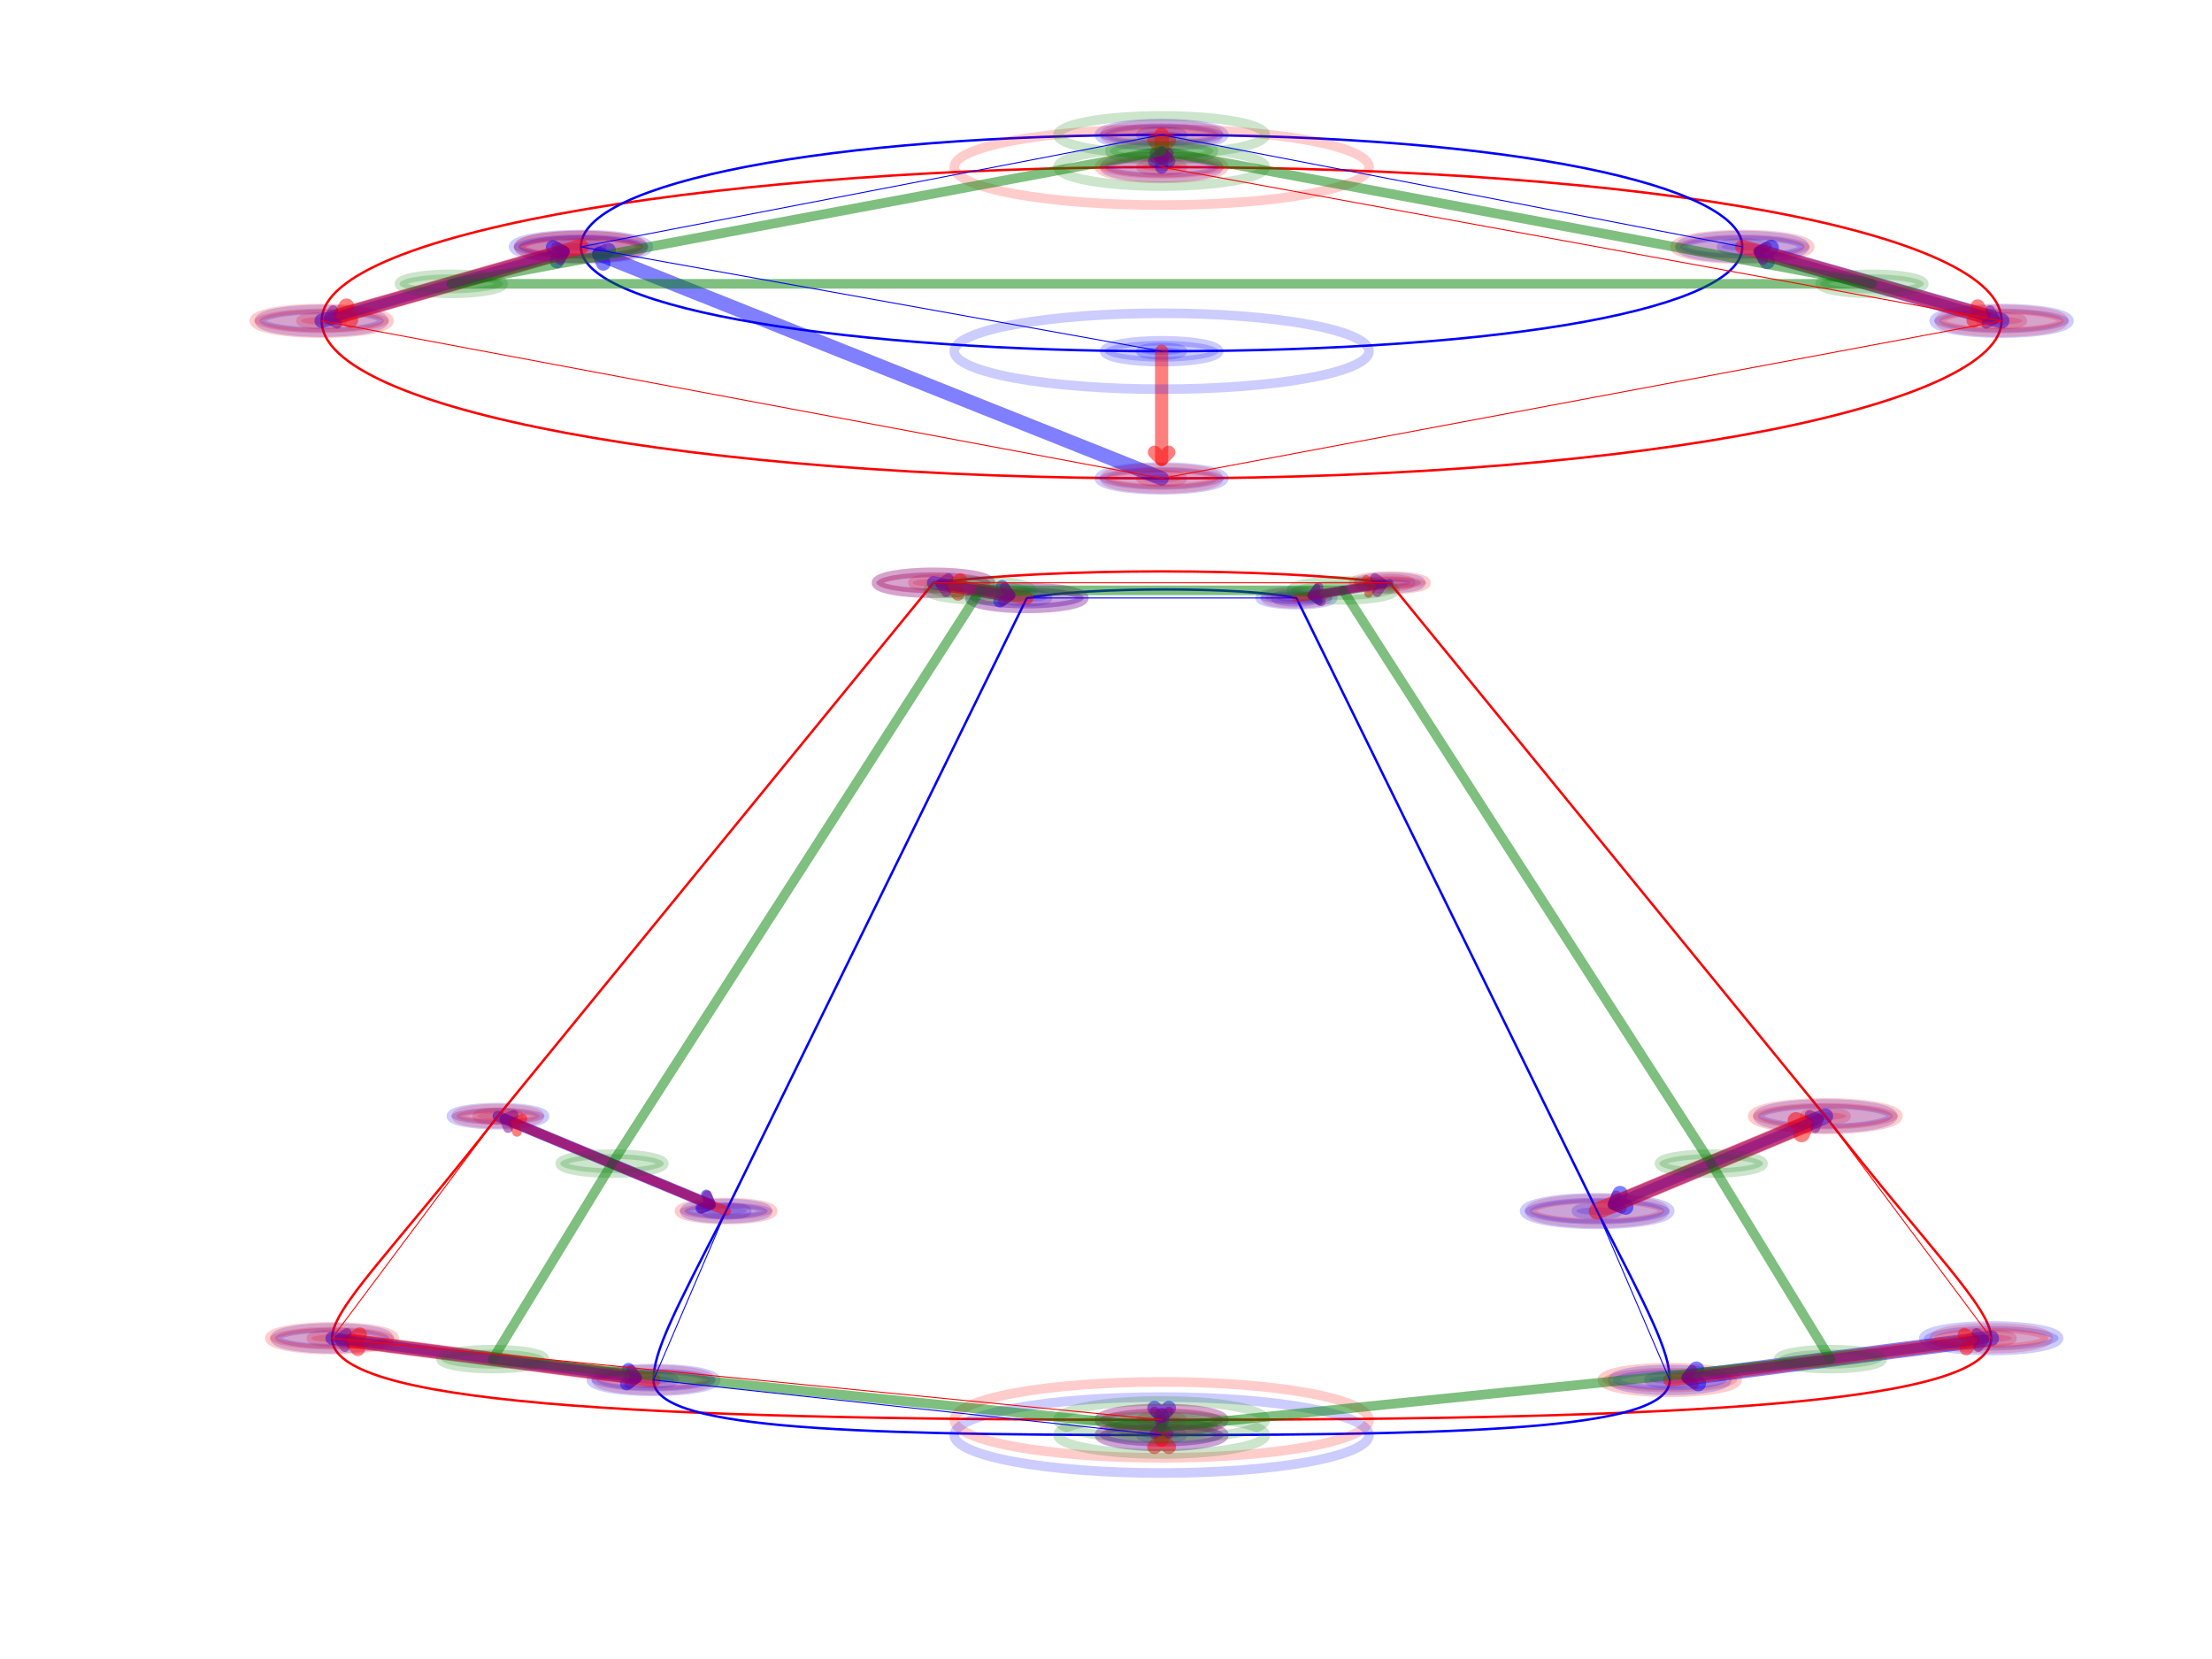 <?xml version="1.0" encoding="utf-8" standalone="no"?>
<!DOCTYPE svg PUBLIC "-//W3C//DTD SVG 1.1//EN"
  "http://www.w3.org/Graphics/SVG/1.1/DTD/svg11.dtd">
<!-- Created with matplotlib (http://matplotlib.org/) -->
<svg height="345.6pt" version="1.1" viewBox="0 0 460.8 345.6" width="460.8pt" xmlns="http://www.w3.org/2000/svg" xmlns:xlink="http://www.w3.org/1999/xlink">
 <defs>
  <style type="text/css">
*{stroke-linecap:butt;stroke-linejoin:round;}
  </style>
 </defs>
 <g id="figure_1">
  <g id="patch_1">
   <path d="M 0 345.6 
L 460.8 345.6 
L 460.8 0 
L 0 0 
z
" style="fill:#ffffff;"/>
  </g>
  <g id="axes_1">
   <g id="patch_2">
    <path clip-path="url(#p4c21a8c0ba)" d="M 241.988 296.573 
C 243.134 296.573 244.233 296.49 245.043 296.342 
C 245.853 296.193 246.309 295.992 246.309 295.782 
C 246.309 295.573 245.853 295.372 245.043 295.223 
C 244.233 295.075 243.134 294.992 241.988 294.992 
C 240.842 294.992 239.743 295.075 238.933 295.223 
C 238.123 295.372 237.668 295.573 237.668 295.782 
C 237.668 295.992 238.123 296.193 238.933 296.342 
C 239.743 296.49 240.842 296.573 241.988 296.573 
z
" style="fill:#ff0000;opacity:0.2;stroke:#ff0000;stroke-linejoin:miter;stroke-width:2;"/>
   </g>
   <g id="patch_3">
    <path clip-path="url(#p4c21a8c0ba)" d="M 69.17 279.571 
C 70.316 279.571 71.415 279.487 72.225 279.339 
C 73.035 279.191 73.49 278.989 73.49 278.78 
C 73.49 278.57 73.035 278.369 72.225 278.221 
C 71.415 278.072 70.316 277.989 69.17 277.989 
C 68.024 277.989 66.925 278.072 66.115 278.221 
C 65.305 278.369 64.849 278.57 64.849 278.78 
C 64.849 278.989 65.305 279.191 66.115 279.339 
C 66.925 279.487 68.024 279.571 69.17 279.571 
z
" style="fill:#ff0000;opacity:0.2;stroke:#ff0000;stroke-linejoin:miter;stroke-width:2;"/>
   </g>
   <g id="patch_4">
    <path clip-path="url(#p4c21a8c0ba)" d="M 103.733 233.307 
C 104.879 233.307 105.978 233.224 106.788 233.076 
C 107.599 232.927 108.054 232.726 108.054 232.517 
C 108.054 232.307 107.599 232.106 106.788 231.957 
C 105.978 231.809 104.879 231.726 103.733 231.726 
C 102.588 231.726 101.489 231.809 100.678 231.957 
C 99.868 232.106 99.413 232.307 99.413 232.517 
C 99.413 232.726 99.868 232.927 100.678 233.076 
C 101.489 233.224 102.588 233.307 103.733 233.307 
z
" style="fill:#ff0000;opacity:0.2;stroke:#ff0000;stroke-linejoin:miter;stroke-width:2;"/>
   </g>
   <g id="patch_5">
    <path clip-path="url(#p4c21a8c0ba)" d="M 194.463 122.197 
C 195.609 122.197 196.708 122.113 197.518 121.965 
C 198.328 121.817 198.784 121.616 198.784 121.406 
C 198.784 121.196 198.328 120.995 197.518 120.847 
C 196.708 120.698 195.609 120.615 194.463 120.615 
C 193.317 120.615 192.218 120.698 191.408 120.847 
C 190.598 120.995 190.143 121.196 190.143 121.406 
C 190.143 121.616 190.598 121.817 191.408 121.965 
C 192.218 122.113 193.317 122.197 194.463 122.197 
z
" style="fill:#ff0000;opacity:0.2;stroke:#ff0000;stroke-linejoin:miter;stroke-width:2;"/>
   </g>
   <g id="patch_6">
    <path clip-path="url(#p4c21a8c0ba)" d="M 289.513 122.197 
C 290.659 122.197 291.758 122.113 292.568 121.965 
C 293.378 121.817 293.834 121.616 293.834 121.406 
C 293.834 121.196 293.378 120.995 292.568 120.847 
C 291.758 120.698 290.659 120.615 289.513 120.615 
C 288.367 120.615 287.268 120.698 286.458 120.847 
C 285.648 120.995 285.193 121.196 285.193 121.406 
C 285.193 121.616 285.648 121.817 286.458 121.965 
C 287.268 122.113 288.367 122.197 289.513 122.197 
z
" style="fill:#ff0000;opacity:0.2;stroke:#ff0000;stroke-linejoin:miter;stroke-width:2;"/>
   </g>
   <g id="patch_7">
    <path clip-path="url(#p4c21a8c0ba)" d="M 380.243 233.307 
C 381.389 233.307 382.488 233.224 383.298 233.076 
C 384.108 232.927 384.563 232.726 384.563 232.517 
C 384.563 232.307 384.108 232.106 383.298 231.957 
C 382.488 231.809 381.389 231.726 380.243 231.726 
C 379.097 231.726 377.998 231.809 377.188 231.957 
C 376.378 232.106 375.922 232.307 375.922 232.517 
C 375.922 232.726 376.378 232.927 377.188 233.076 
C 377.998 233.224 379.097 233.307 380.243 233.307 
z
" style="fill:#ff0000;opacity:0.2;stroke:#ff0000;stroke-linejoin:miter;stroke-width:2;"/>
   </g>
   <g id="patch_8">
    <path clip-path="url(#p4c21a8c0ba)" d="M 414.807 279.571 
C 415.952 279.571 417.051 279.487 417.862 279.339 
C 418.672 279.191 419.127 278.989 419.127 278.78 
C 419.127 278.57 418.672 278.369 417.862 278.221 
C 417.051 278.072 415.952 277.989 414.807 277.989 
C 413.661 277.989 412.562 278.072 411.751 278.221 
C 410.941 278.369 410.486 278.57 410.486 278.78 
C 410.486 278.989 410.941 279.191 411.751 279.339 
C 412.562 279.487 413.661 279.571 414.807 279.571 
z
" style="fill:#ff0000;opacity:0.2;stroke:#ff0000;stroke-linejoin:miter;stroke-width:2;"/>
   </g>
   <g id="patch_9">
    <path clip-path="url(#p4c21a8c0ba)" d="M 241.988 299.737 
C 243.134 299.737 244.233 299.653 245.043 299.505 
C 245.853 299.357 246.309 299.155 246.309 298.946 
C 246.309 298.736 245.853 298.535 245.043 298.387 
C 244.233 298.238 243.134 298.155 241.988 298.155 
C 240.842 298.155 239.743 298.238 238.933 298.387 
C 238.123 298.535 237.668 298.736 237.668 298.946 
C 237.668 299.155 238.123 299.357 238.933 299.505 
C 239.743 299.653 240.842 299.737 241.988 299.737 
z
" style="fill:#0000ff;opacity:0.2;stroke:#0000ff;stroke-linejoin:miter;stroke-width:2;"/>
   </g>
   <g id="patch_10">
    <path clip-path="url(#p4c21a8c0ba)" d="M 136.137 288.27 
C 137.283 288.27 138.382 288.186 139.192 288.038 
C 140.002 287.89 140.457 287.688 140.457 287.479 
C 140.457 287.269 140.002 287.068 139.192 286.92 
C 138.382 286.771 137.283 286.688 136.137 286.688 
C 134.991 286.688 133.892 286.771 133.082 286.92 
C 132.272 287.068 131.816 287.269 131.816 287.479 
C 131.816 287.688 132.272 287.89 133.082 288.038 
C 133.892 288.186 134.991 288.27 136.137 288.27 
z
" style="fill:#0000ff;opacity:0.2;stroke:#0000ff;stroke-linejoin:miter;stroke-width:2;"/>
   </g>
   <g id="patch_11">
    <path clip-path="url(#p4c21a8c0ba)" d="M 151.258 253.078 
C 152.404 253.078 153.503 252.995 154.314 252.846 
C 155.124 252.698 155.579 252.497 155.579 252.287 
C 155.579 252.077 155.124 251.876 154.314 251.728 
C 153.503 251.58 152.404 251.496 151.258 251.496 
C 150.113 251.496 149.014 251.58 148.203 251.728 
C 147.393 251.876 146.938 252.077 146.938 252.287 
C 146.938 252.497 147.393 252.698 148.203 252.846 
C 149.014 252.995 150.113 253.078 151.258 253.078 
z
" style="fill:#0000ff;opacity:0.2;stroke:#0000ff;stroke-linejoin:miter;stroke-width:2;"/>
   </g>
   <g id="patch_12">
    <path clip-path="url(#p4c21a8c0ba)" d="M 213.905 125.36 
C 215.051 125.36 216.15 125.277 216.96 125.128 
C 217.77 124.98 218.226 124.779 218.226 124.569 
C 218.226 124.359 217.77 124.158 216.96 124.01 
C 216.15 123.862 215.051 123.778 213.905 123.778 
C 212.759 123.778 211.66 123.862 210.85 124.01 
C 210.04 124.158 209.585 124.359 209.585 124.569 
C 209.585 124.779 210.04 124.98 210.85 125.128 
C 211.66 125.277 212.759 125.36 213.905 125.36 
z
" style="fill:#0000ff;opacity:0.2;stroke:#0000ff;stroke-linejoin:miter;stroke-width:2;"/>
   </g>
   <g id="patch_13">
    <path clip-path="url(#p4c21a8c0ba)" d="M 270.071 125.36 
C 271.217 125.36 272.316 125.277 273.126 125.128 
C 273.936 124.98 274.392 124.779 274.392 124.569 
C 274.392 124.359 273.936 124.158 273.126 124.01 
C 272.316 123.862 271.217 123.778 270.071 123.778 
C 268.925 123.778 267.826 123.862 267.016 124.01 
C 266.206 124.158 265.751 124.359 265.751 124.569 
C 265.751 124.779 266.206 124.98 267.016 125.128 
C 267.826 125.277 268.925 125.36 270.071 125.36 
z
" style="fill:#0000ff;opacity:0.2;stroke:#0000ff;stroke-linejoin:miter;stroke-width:2;"/>
   </g>
   <g id="patch_14">
    <path clip-path="url(#p4c21a8c0ba)" d="M 332.718 253.078 
C 333.864 253.078 334.963 252.995 335.773 252.846 
C 336.583 252.698 337.038 252.497 337.038 252.287 
C 337.038 252.077 336.583 251.876 335.773 251.728 
C 334.963 251.58 333.864 251.496 332.718 251.496 
C 331.572 251.496 330.473 251.58 329.663 251.728 
C 328.853 251.876 328.397 252.077 328.397 252.287 
C 328.397 252.497 328.853 252.698 329.663 252.846 
C 330.473 252.995 331.572 253.078 332.718 253.078 
z
" style="fill:#0000ff;opacity:0.2;stroke:#0000ff;stroke-linejoin:miter;stroke-width:2;"/>
   </g>
   <g id="patch_15">
    <path clip-path="url(#p4c21a8c0ba)" d="M 347.839 288.27 
C 348.985 288.27 350.084 288.186 350.894 288.038 
C 351.705 287.89 352.16 287.688 352.16 287.479 
C 352.16 287.269 351.705 287.068 350.894 286.92 
C 350.084 286.771 348.985 286.688 347.839 286.688 
C 346.694 286.688 345.595 286.771 344.784 286.92 
C 343.974 287.068 343.519 287.269 343.519 287.479 
C 343.519 287.688 343.974 287.89 344.784 288.038 
C 345.595 288.186 346.694 288.27 347.839 288.27 
z
" style="fill:#0000ff;opacity:0.2;stroke:#0000ff;stroke-linejoin:miter;stroke-width:2;"/>
   </g>
   <g id="patch_16">
    <path clip-path="url(#p4c21a8c0ba)" d="M 241.988 295.782 
C 129.656 295.782 69.17 292.224 69.17 278.78 
C 69.17 272.453 82.131 260.195 103.733 232.517 
L 194.463 121.406 
C 220.386 118.243 263.59 118.243 289.513 121.406 
L 380.243 232.517 
C 401.845 260.195 414.807 272.453 414.807 278.78 
C 414.807 292.224 354.32 295.782 241.988 295.782 
" style="fill:none;stroke:#ff0000;stroke-linejoin:miter;stroke-width:0.5;"/>
   </g>
   <g id="patch_17">
    <path clip-path="url(#p4c21a8c0ba)" d="M 241.988 298.946 
C 172.861 298.946 136.137 297.364 136.137 287.479 
C 136.137 281.548 140.457 273.244 151.258 252.287 
L 213.905 124.569 
C 226.867 122.197 259.27 122.197 270.071 124.569 
L 332.718 252.287 
C 343.519 273.244 347.839 281.548 347.839 287.479 
C 347.839 297.364 311.115 298.946 241.988 298.946 
" style="fill:none;stroke:#0000ff;stroke-linejoin:miter;stroke-width:0.5;"/>
   </g>
   <g id="[&quot;g_s&quot;:1,&quot;g_t&quot;:1,&quot;coords&quot;:[[177.0, -710.0],[177.0, -718.0]],&quot;certainty&quot;:11]">
    <path clip-path="url(#p4c21a8c0ba)" d="M 241.988 298.155 
C 245.426 298.155 248.723 297.905 251.153 297.46 
C 253.584 297.015 254.95 296.412 254.95 295.782 
C 254.95 295.153 253.584 294.55 251.153 294.105 
C 248.723 293.66 245.426 293.41 241.988 293.41 
C 238.551 293.41 235.254 293.66 232.823 294.105 
C 230.392 294.55 229.027 295.153 229.027 295.782 
C 229.027 296.412 230.392 297.015 232.823 297.46 
C 235.254 297.905 238.551 298.155 241.988 298.155 
z
" style="fill:#0000ff;opacity:0.2;stroke:#0000ff;stroke-linejoin:miter;stroke-width:2;"/>
   </g>
   <g id="[&quot;g_s&quot;:1,&quot;g_t&quot;:1,&quot;coords&quot;:[[177.0, -718.0],[177.0, -710.0]],&quot;certainty&quot;:11]">
    <path clip-path="url(#p4c21a8c0ba)" d="M 241.988 301.318 
C 245.426 301.318 248.723 301.068 251.153 300.623 
C 253.584 300.178 254.95 299.575 254.95 298.946 
C 254.95 298.317 253.584 297.713 251.153 297.268 
C 248.723 296.823 245.426 296.573 241.988 296.573 
C 238.551 296.573 235.254 296.823 232.823 297.268 
C 230.392 297.713 229.027 298.317 229.027 298.946 
C 229.027 299.575 230.392 300.178 232.823 300.623 
C 235.254 301.068 238.551 301.318 241.988 301.318 
z
" style="fill:#ff0000;opacity:0.2;stroke:#ff0000;stroke-linejoin:miter;stroke-width:2;"/>
   </g>
   <g id="patch_18">
    <path d="M 241.988 295.782 
Q 241.988 296.365 241.988 294.826 
" style="fill:none;opacity:0.5;stroke:#0000ff;stroke-linecap:round;stroke-width:3;"/>
    <path d="M 243.488 293.326 
L 241.988 294.826 
L 240.488 293.326 
" style="fill:none;opacity:0.5;stroke:#0000ff;stroke-linecap:round;stroke-width:3;"/>
   </g>
   <g id="[&quot;g_s&quot;:2,&quot;g_t&quot;:2,&quot;coords&quot;:[[97.0, -667.0],[128.0, -689.0]],&quot;certainty&quot;:10]">
    <path clip-path="url(#p4c21a8c0ba)" d="M 69.17 280.954 
C 72.321 280.954 75.343 280.725 77.571 280.317 
C 79.799 279.91 81.051 279.356 81.051 278.78 
C 81.051 278.203 79.799 277.65 77.571 277.242 
C 75.343 276.834 72.321 276.605 69.17 276.605 
C 66.019 276.605 62.996 276.834 60.768 277.242 
C 58.54 277.65 57.288 278.203 57.288 278.78 
C 57.288 279.356 58.54 279.91 60.768 280.317 
C 62.996 280.725 66.019 280.954 69.17 280.954 
z
" style="fill:#0000ff;opacity:0.2;stroke:#0000ff;stroke-linejoin:miter;stroke-width:2;"/>
   </g>
   <g id="[&quot;g_s&quot;:2,&quot;g_t&quot;:2,&quot;coords&quot;:[[128.0, -689.0],[97.0, -667.0]],&quot;certainty&quot;:10]">
    <path clip-path="url(#p4c21a8c0ba)" d="M 136.137 289.654 
C 139.288 289.654 142.31 289.424 144.538 289.017 
C 146.766 288.609 148.018 288.056 148.018 287.479 
C 148.018 286.902 146.766 286.349 144.538 285.941 
C 142.31 285.533 139.288 285.304 136.137 285.304 
C 132.986 285.304 129.964 285.533 127.736 285.941 
C 125.507 286.349 124.256 286.902 124.256 287.479 
C 124.256 288.056 125.507 288.609 127.736 289.017 
C 129.964 289.424 132.986 289.654 136.137 289.654 
z
" style="fill:#ff0000;opacity:0.2;stroke:#ff0000;stroke-linejoin:miter;stroke-width:2;"/>
   </g>
   <g id="patch_19">
    <path d="M 69.17 278.78 
Q 101.662 283 132.226 286.971 
" style="fill:none;opacity:0.5;stroke:#0000ff;stroke-linecap:round;stroke-width:2.75;"/>
    <path d="M 130.932 285.29 
L 132.226 286.971 
L 130.545 288.265 
" style="fill:none;opacity:0.5;stroke:#0000ff;stroke-linecap:round;stroke-width:2.75;"/>
   </g>
   <g id="[&quot;g_s&quot;:3,&quot;g_t&quot;:3,&quot;coords&quot;:[[113.0, -550.0],[135.0, -600.0]],&quot;certainty&quot;:8]">
    <path clip-path="url(#p4c21a8c0ba)" d="M 103.733 234.296 
C 106.311 234.296 108.784 234.108 110.607 233.775 
C 112.43 233.441 113.454 232.988 113.454 232.517 
C 113.454 232.045 112.43 231.592 110.607 231.258 
C 108.784 230.925 106.311 230.737 103.733 230.737 
C 101.155 230.737 98.683 230.925 96.86 231.258 
C 95.037 231.592 94.012 232.045 94.012 232.517 
C 94.012 232.988 95.037 233.441 96.86 233.775 
C 98.683 234.108 101.155 234.296 103.733 234.296 
z
" style="fill:#0000ff;opacity:0.2;stroke:#0000ff;stroke-linejoin:miter;stroke-width:2;"/>
   </g>
   <g id="[&quot;g_s&quot;:3,&quot;g_t&quot;:3,&quot;coords&quot;:[[135.0, -600.0],[113.0, -550.0]],&quot;certainty&quot;:8]">
    <path clip-path="url(#p4c21a8c0ba)" d="M 151.258 254.066 
C 153.837 254.066 156.309 253.879 158.132 253.545 
C 159.955 253.212 160.98 252.759 160.98 252.287 
C 160.98 251.815 159.955 251.363 158.132 251.029 
C 156.309 250.695 153.837 250.508 151.258 250.508 
C 148.68 250.508 146.208 250.695 144.385 251.029 
C 142.562 251.363 141.537 251.815 141.537 252.287 
C 141.537 252.759 142.562 253.212 144.385 253.545 
C 146.208 253.879 148.68 254.066 151.258 254.066 
z
" style="fill:#ff0000;opacity:0.2;stroke:#ff0000;stroke-linejoin:miter;stroke-width:2;"/>
   </g>
   <g id="patch_20">
    <path d="M 103.733 232.517 
Q 126.572 242.017 147.942 250.907 
" style="fill:none;opacity:0.5;stroke:#0000ff;stroke-linecap:round;stroke-width:2.25;"/>
    <path d="M 147.133 248.946 
L 147.942 250.907 
L 145.981 251.716 
" style="fill:none;opacity:0.5;stroke:#0000ff;stroke-linecap:round;stroke-width:2.25;"/>
   </g>
   <g id="[&quot;g_s&quot;:4,&quot;g_t&quot;:4,&quot;coords&quot;:[[155.0, -269.0],[164.0, -277.0]],&quot;certainty&quot;:10]">
    <path clip-path="url(#p4c21a8c0ba)" d="M 194.463 123.581 
C 197.614 123.581 200.636 123.351 202.864 122.944 
C 205.092 122.536 206.344 121.983 206.344 121.406 
C 206.344 120.829 205.092 120.276 202.864 119.868 
C 200.636 119.46 197.614 119.231 194.463 119.231 
C 191.312 119.231 188.29 119.46 186.062 119.868 
C 183.834 120.276 182.582 120.829 182.582 121.406 
C 182.582 121.983 183.834 122.536 186.062 122.944 
C 188.29 123.351 191.312 123.581 194.463 123.581 
z
" style="fill:#0000ff;opacity:0.2;stroke:#0000ff;stroke-linejoin:miter;stroke-width:2;"/>
   </g>
   <g id="[&quot;g_s&quot;:4,&quot;g_t&quot;:4,&quot;coords&quot;:[[164.0, -277.0],[155.0, -269.0]],&quot;certainty&quot;:10]">
    <path clip-path="url(#p4c21a8c0ba)" d="M 213.905 126.744 
C 217.056 126.744 220.078 126.515 222.306 126.107 
C 224.535 125.699 225.786 125.146 225.786 124.569 
C 225.786 123.992 224.535 123.439 222.306 123.031 
C 220.078 122.623 217.056 122.394 213.905 122.394 
C 210.754 122.394 207.732 122.623 205.504 123.031 
C 203.276 123.439 202.024 123.992 202.024 124.569 
C 202.024 125.146 203.276 125.699 205.504 126.107 
C 207.732 126.515 210.754 126.744 213.905 126.744 
z
" style="fill:#ff0000;opacity:0.2;stroke:#ff0000;stroke-linejoin:miter;stroke-width:2;"/>
   </g>
   <g id="patch_21">
    <path d="M 194.463 121.406 
Q 203.199 122.827 210.016 123.936 
" style="fill:none;opacity:0.5;stroke:#0000ff;stroke-linecap:round;stroke-width:2.75;"/>
    <path d="M 208.776 122.215 
L 210.016 123.936 
L 208.295 125.176 
" style="fill:none;opacity:0.5;stroke:#0000ff;stroke-linecap:round;stroke-width:2.75;"/>
   </g>
   <g id="[&quot;g_s&quot;:5,&quot;g_t&quot;:5,&quot;coords&quot;:[[199.0, -269.0],[190.0, -277.0]],&quot;certainty&quot;:5]">
    <path clip-path="url(#p4c21a8c0ba)" d="M 289.513 122.592 
C 291.232 122.592 292.88 122.467 294.096 122.245 
C 295.311 122.022 295.994 121.72 295.994 121.406 
C 295.994 121.091 295.311 120.789 294.096 120.567 
C 292.88 120.345 291.232 120.22 289.513 120.22 
C 287.794 120.22 286.146 120.345 284.931 120.567 
C 283.715 120.789 283.032 121.091 283.032 121.406 
C 283.032 121.72 283.715 122.022 284.931 122.245 
C 286.146 122.467 287.794 122.592 289.513 122.592 
z
" style="fill:#0000ff;opacity:0.2;stroke:#0000ff;stroke-linejoin:miter;stroke-width:2;"/>
   </g>
   <g id="[&quot;g_s&quot;:5,&quot;g_t&quot;:5,&quot;coords&quot;:[[190.0, -277.0],[199.0, -269.0]],&quot;certainty&quot;:5]">
    <path clip-path="url(#p4c21a8c0ba)" d="M 270.071 125.755 
C 271.79 125.755 273.438 125.63 274.654 125.408 
C 275.869 125.185 276.552 124.884 276.552 124.569 
C 276.552 124.255 275.869 123.953 274.654 123.73 
C 273.438 123.508 271.79 123.383 270.071 123.383 
C 268.352 123.383 266.704 123.508 265.489 123.73 
C 264.273 123.953 263.59 124.255 263.59 124.569 
C 263.59 124.884 264.273 125.185 265.489 125.408 
C 266.704 125.63 268.352 125.755 270.071 125.755 
z
" style="fill:#ff0000;opacity:0.2;stroke:#ff0000;stroke-linejoin:miter;stroke-width:2;"/>
   </g>
   <g id="patch_22">
    <path d="M 289.513 121.406 
Q 280.777 122.827 273.088 124.078 
" style="fill:none;opacity:0.5;stroke:#0000ff;stroke-linecap:round;stroke-width:1.5;"/>
    <path d="M 274.809 125.318 
L 273.088 124.078 
L 274.327 122.357 
" style="fill:none;opacity:0.5;stroke:#0000ff;stroke-linecap:round;stroke-width:1.5;"/>
   </g>
   <g id="[&quot;g_s&quot;:6,&quot;g_t&quot;:6,&quot;coords&quot;:[[241.0, -550.0],[219.0, -600.0]],&quot;certainty&quot;:12]">
    <path clip-path="url(#p4c21a8c0ba)" d="M 380.243 235.087 
C 383.967 235.087 387.539 234.816 390.172 234.334 
C 392.805 233.852 394.284 233.198 394.284 232.517 
C 394.284 231.835 392.805 231.181 390.172 230.699 
C 387.539 230.217 383.967 229.946 380.243 229.946 
C 376.519 229.946 372.947 230.217 370.314 230.699 
C 367.681 231.181 366.201 231.835 366.201 232.517 
C 366.201 233.198 367.681 233.852 370.314 234.334 
C 372.947 234.816 376.519 235.087 380.243 235.087 
z
" style="fill:#0000ff;opacity:0.2;stroke:#0000ff;stroke-linejoin:miter;stroke-width:2;"/>
   </g>
   <g id="[&quot;g_s&quot;:6,&quot;g_t&quot;:6,&quot;coords&quot;:[[219.0, -600.0],[241.0, -550.0]],&quot;certainty&quot;:12]">
    <path clip-path="url(#p4c21a8c0ba)" d="M 332.718 254.857 
C 336.442 254.857 340.013 254.586 342.647 254.105 
C 345.28 253.623 346.759 252.969 346.759 252.287 
C 346.759 251.605 345.28 250.952 342.647 250.47 
C 340.013 249.988 336.442 249.717 332.718 249.717 
C 328.994 249.717 325.422 249.988 322.789 250.47 
C 320.156 250.952 318.676 251.605 318.676 252.287 
C 318.676 252.969 320.156 253.623 322.789 254.105 
C 325.422 254.586 328.994 254.857 332.718 254.857 
z
" style="fill:#ff0000;opacity:0.2;stroke:#ff0000;stroke-linejoin:miter;stroke-width:2;"/>
   </g>
   <g id="patch_23">
    <path d="M 380.243 232.517 
Q 357.404 242.017 336.687 250.636 
" style="fill:none;opacity:0.5;stroke:#0000ff;stroke-linecap:round;stroke-width:3.25;"/>
    <path d="M 338.648 251.445 
L 336.687 250.636 
L 337.496 248.675 
" style="fill:none;opacity:0.5;stroke:#0000ff;stroke-linecap:round;stroke-width:3.25;"/>
   </g>
   <g id="[&quot;g_s&quot;:7,&quot;g_t&quot;:7,&quot;coords&quot;:[[257.0, -667.0],[226.0, -689.0]],&quot;certainty&quot;:12]">
    <path clip-path="url(#p4c21a8c0ba)" d="M 414.807 281.35 
C 418.53 281.35 422.102 281.079 424.735 280.597 
C 427.369 280.115 428.848 279.461 428.848 278.78 
C 428.848 278.098 427.369 277.444 424.735 276.962 
C 422.102 276.48 418.53 276.21 414.807 276.21 
C 411.083 276.21 407.511 276.48 404.878 276.962 
C 402.245 277.444 400.765 278.098 400.765 278.78 
C 400.765 279.461 402.245 280.115 404.878 280.597 
C 407.511 281.079 411.083 281.35 414.807 281.35 
z
" style="fill:#0000ff;opacity:0.2;stroke:#0000ff;stroke-linejoin:miter;stroke-width:2;"/>
   </g>
   <g id="[&quot;g_s&quot;:7,&quot;g_t&quot;:7,&quot;coords&quot;:[[226.0, -689.0],[257.0, -667.0]],&quot;certainty&quot;:12]">
    <path clip-path="url(#p4c21a8c0ba)" d="M 347.839 290.049 
C 351.563 290.049 355.135 289.778 357.768 289.296 
C 360.401 288.814 361.881 288.16 361.881 287.479 
C 361.881 286.797 360.401 286.143 357.768 285.661 
C 355.135 285.179 351.563 284.909 347.839 284.909 
C 344.116 284.909 340.544 285.179 337.911 285.661 
C 335.277 286.143 333.798 286.797 333.798 287.479 
C 333.798 288.16 335.277 288.814 337.911 289.296 
C 340.544 289.778 344.116 290.049 347.839 290.049 
z
" style="fill:#ff0000;opacity:0.2;stroke:#ff0000;stroke-linejoin:miter;stroke-width:2;"/>
   </g>
   <g id="patch_24">
    <path d="M 414.807 278.78 
Q 382.314 283 352.101 286.925 
" style="fill:none;opacity:0.5;stroke:#0000ff;stroke-linecap:round;stroke-width:3.25;"/>
    <path d="M 353.781 288.219 
L 352.101 286.925 
L 353.395 285.244 
" style="fill:none;opacity:0.5;stroke:#0000ff;stroke-linecap:round;stroke-width:3.25;"/>
   </g>
   <g id="[&quot;g_s&quot;:1,&quot;g_t&quot;:1,&quot;coords&quot;:[[177.0, -718.0],[177.0, -710.0]],&quot;certainty&quot;:11]">
    <path clip-path="url(#p4c21a8c0ba)" d="M 241.988 301.318 
C 245.426 301.318 248.723 301.068 251.153 300.623 
C 253.584 300.178 254.95 299.575 254.95 298.946 
C 254.95 298.317 253.584 297.713 251.153 297.268 
C 248.723 296.823 245.426 296.573 241.988 296.573 
C 238.551 296.573 235.254 296.823 232.823 297.268 
C 230.392 297.713 229.027 298.317 229.027 298.946 
C 229.027 299.575 230.392 300.178 232.823 300.623 
C 235.254 301.068 238.551 301.318 241.988 301.318 
z
" style="fill:#0000ff;opacity:0.2;stroke:#0000ff;stroke-linejoin:miter;stroke-width:2;"/>
   </g>
   <g id="[&quot;g_s&quot;:1,&quot;g_t&quot;:1,&quot;coords&quot;:[[177.0, -710.0],[177.0, -718.0]],&quot;certainty&quot;:11]">
    <path clip-path="url(#p4c21a8c0ba)" d="M 241.988 298.155 
C 245.426 298.155 248.723 297.905 251.153 297.46 
C 253.584 297.015 254.95 296.412 254.95 295.782 
C 254.95 295.153 253.584 294.55 251.153 294.105 
C 248.723 293.66 245.426 293.41 241.988 293.41 
C 238.551 293.41 235.254 293.66 232.823 294.105 
C 230.392 294.55 229.027 295.153 229.027 295.782 
C 229.027 296.412 230.392 297.015 232.823 297.46 
C 235.254 297.905 238.551 298.155 241.988 298.155 
z
" style="fill:#ff0000;opacity:0.2;stroke:#ff0000;stroke-linejoin:miter;stroke-width:2;"/>
   </g>
   <g id="patch_25">
    <path d="M 241.988 298.946 
Q 241.988 298.363 241.988 299.902 
" style="fill:none;opacity:0.5;stroke:#ff0000;stroke-linecap:round;stroke-width:3;"/>
    <path d="M 240.488 301.402 
L 241.988 299.902 
L 243.488 301.402 
" style="fill:none;opacity:0.5;stroke:#ff0000;stroke-linecap:round;stroke-width:3;"/>
   </g>
   <g id="[&quot;g_s&quot;:2,&quot;g_t&quot;:2,&quot;coords&quot;:[[128.0, -689.0],[97.0, -667.0]],&quot;certainty&quot;:11]">
    <path clip-path="url(#p4c21a8c0ba)" d="M 136.137 289.851 
C 139.574 289.851 142.871 289.601 145.302 289.156 
C 147.733 288.711 149.098 288.108 149.098 287.479 
C 149.098 286.85 147.733 286.246 145.302 285.801 
C 142.871 285.356 139.574 285.106 136.137 285.106 
C 132.699 285.106 129.402 285.356 126.972 285.801 
C 124.541 286.246 123.175 286.85 123.175 287.479 
C 123.175 288.108 124.541 288.711 126.972 289.156 
C 129.402 289.601 132.699 289.851 136.137 289.851 
z
" style="fill:#0000ff;opacity:0.2;stroke:#0000ff;stroke-linejoin:miter;stroke-width:2;"/>
   </g>
   <g id="[&quot;g_s&quot;:2,&quot;g_t&quot;:2,&quot;coords&quot;:[[97.0, -667.0],[128.0, -689.0]],&quot;certainty&quot;:11]">
    <path clip-path="url(#p4c21a8c0ba)" d="M 69.17 281.152 
C 72.607 281.152 75.904 280.902 78.335 280.457 
C 80.765 280.012 82.131 279.409 82.131 278.78 
C 82.131 278.151 80.765 277.547 78.335 277.102 
C 75.904 276.657 72.607 276.407 69.17 276.407 
C 65.732 276.407 62.435 276.657 60.005 277.102 
C 57.574 277.547 56.208 278.151 56.208 278.78 
C 56.208 279.409 57.574 280.012 60.005 280.457 
C 62.435 280.902 65.732 281.152 69.17 281.152 
z
" style="fill:#ff0000;opacity:0.2;stroke:#ff0000;stroke-linejoin:miter;stroke-width:2;"/>
   </g>
   <g id="patch_26">
    <path d="M 136.137 287.479 
Q 103.644 283.258 73.256 279.31 
" style="fill:none;opacity:0.5;stroke:#ff0000;stroke-linecap:round;stroke-width:3;"/>
    <path d="M 74.55 280.991 
L 73.256 279.31 
L 74.936 278.016 
" style="fill:none;opacity:0.5;stroke:#ff0000;stroke-linecap:round;stroke-width:3;"/>
   </g>
   <g id="[&quot;g_s&quot;:3,&quot;g_t&quot;:3,&quot;coords&quot;:[[135.0, -600.0],[113.0, -550.0]],&quot;certainty&quot;:7]">
    <path clip-path="url(#p4c21a8c0ba)" d="M 151.258 253.869 
C 153.55 253.869 155.748 253.702 157.369 253.406 
C 158.989 253.109 159.899 252.707 159.899 252.287 
C 159.899 251.868 158.989 251.465 157.369 251.169 
C 155.748 250.872 153.55 250.705 151.258 250.705 
C 148.967 250.705 146.769 250.872 145.148 251.169 
C 143.528 251.465 142.618 251.868 142.618 252.287 
C 142.618 252.707 143.528 253.109 145.148 253.406 
C 146.769 253.702 148.967 253.869 151.258 253.869 
z
" style="fill:#0000ff;opacity:0.2;stroke:#0000ff;stroke-linejoin:miter;stroke-width:2;"/>
   </g>
   <g id="[&quot;g_s&quot;:3,&quot;g_t&quot;:3,&quot;coords&quot;:[[113.0, -550.0],[135.0, -600.0]],&quot;certainty&quot;:7]">
    <path clip-path="url(#p4c21a8c0ba)" d="M 103.733 234.098 
C 106.025 234.098 108.223 233.932 109.843 233.635 
C 111.464 233.338 112.374 232.936 112.374 232.517 
C 112.374 232.097 111.464 231.695 109.843 231.398 
C 108.223 231.102 106.025 230.935 103.733 230.935 
C 101.442 230.935 99.244 231.102 97.623 231.398 
C 96.003 231.695 95.092 232.097 95.092 232.517 
C 95.092 232.936 96.003 233.338 97.623 233.635 
C 99.244 233.932 101.442 234.098 103.733 234.098 
z
" style="fill:#ff0000;opacity:0.2;stroke:#ff0000;stroke-linejoin:miter;stroke-width:2;"/>
   </g>
   <g id="patch_27">
    <path d="M 151.258 252.287 
Q 128.42 242.786 106.887 233.828 
" style="fill:none;opacity:0.5;stroke:#ff0000;stroke-linecap:round;stroke-width:2;"/>
    <path d="M 107.696 235.789 
L 106.887 233.828 
L 108.848 233.02 
" style="fill:none;opacity:0.5;stroke:#ff0000;stroke-linecap:round;stroke-width:2;"/>
   </g>
   <g id="[&quot;g_s&quot;:4,&quot;g_t&quot;:4,&quot;coords&quot;:[[164.0, -277.0],[155.0, -269.0]],&quot;certainty&quot;:10]">
    <path clip-path="url(#p4c21a8c0ba)" d="M 213.905 126.744 
C 217.056 126.744 220.078 126.515 222.306 126.107 
C 224.535 125.699 225.786 125.146 225.786 124.569 
C 225.786 123.992 224.535 123.439 222.306 123.031 
C 220.078 122.623 217.056 122.394 213.905 122.394 
C 210.754 122.394 207.732 122.623 205.504 123.031 
C 203.276 123.439 202.024 123.992 202.024 124.569 
C 202.024 125.146 203.276 125.699 205.504 126.107 
C 207.732 126.515 210.754 126.744 213.905 126.744 
z
" style="fill:#0000ff;opacity:0.2;stroke:#0000ff;stroke-linejoin:miter;stroke-width:2;"/>
   </g>
   <g id="[&quot;g_s&quot;:4,&quot;g_t&quot;:4,&quot;coords&quot;:[[155.0, -269.0],[164.0, -277.0]],&quot;certainty&quot;:10]">
    <path clip-path="url(#p4c21a8c0ba)" d="M 194.463 123.581 
C 197.614 123.581 200.636 123.351 202.864 122.944 
C 205.092 122.536 206.344 121.983 206.344 121.406 
C 206.344 120.829 205.092 120.276 202.864 119.868 
C 200.636 119.46 197.614 119.231 194.463 119.231 
C 191.312 119.231 188.29 119.46 186.062 119.868 
C 183.834 120.276 182.582 120.829 182.582 121.406 
C 182.582 121.983 183.834 122.536 186.062 122.944 
C 188.29 123.351 191.312 123.581 194.463 123.581 
z
" style="fill:#ff0000;opacity:0.2;stroke:#ff0000;stroke-linejoin:miter;stroke-width:2;"/>
   </g>
   <g id="patch_28">
    <path d="M 213.905 124.569 
Q 205.169 123.148 198.352 122.039 
" style="fill:none;opacity:0.5;stroke:#ff0000;stroke-linecap:round;stroke-width:2.75;"/>
    <path d="M 199.592 123.76 
L 198.352 122.039 
L 200.074 120.799 
" style="fill:none;opacity:0.5;stroke:#ff0000;stroke-linecap:round;stroke-width:2.75;"/>
   </g>
   <g id="[&quot;g_s&quot;:5,&quot;g_t&quot;:5,&quot;coords&quot;:[[190.0, -277.0],[199.0, -269.0]],&quot;certainty&quot;:6]">
    <path clip-path="url(#p4c21a8c0ba)" d="M 270.071 125.953 
C 272.076 125.953 274 125.807 275.417 125.548 
C 276.835 125.288 277.632 124.936 277.632 124.569 
C 277.632 124.202 276.835 123.85 275.417 123.591 
C 274 123.331 272.076 123.185 270.071 123.185 
C 268.066 123.185 266.143 123.331 264.725 123.591 
C 263.307 123.85 262.51 124.202 262.51 124.569 
C 262.51 124.936 263.307 125.288 264.725 125.548 
C 266.143 125.807 268.066 125.953 270.071 125.953 
z
" style="fill:#0000ff;opacity:0.2;stroke:#0000ff;stroke-linejoin:miter;stroke-width:2;"/>
   </g>
   <g id="[&quot;g_s&quot;:5,&quot;g_t&quot;:5,&quot;coords&quot;:[[199.0, -269.0],[190.0, -277.0]],&quot;certainty&quot;:6]">
    <path clip-path="url(#p4c21a8c0ba)" d="M 289.513 122.79 
C 291.518 122.79 293.442 122.644 294.859 122.384 
C 296.277 122.125 297.074 121.773 297.074 121.406 
C 297.074 121.039 296.277 120.687 294.859 120.427 
C 293.442 120.168 291.518 120.022 289.513 120.022 
C 287.508 120.022 285.585 120.168 284.167 120.427 
C 282.749 120.687 281.952 121.039 281.952 121.406 
C 281.952 121.773 282.749 122.125 284.167 122.384 
C 285.585 122.644 287.508 122.79 289.513 122.79 
z
" style="fill:#ff0000;opacity:0.2;stroke:#ff0000;stroke-linejoin:miter;stroke-width:2;"/>
   </g>
   <g id="patch_29">
    <path d="M 270.071 124.569 
Q 278.807 123.148 286.322 121.925 
" style="fill:none;opacity:0.5;stroke:#ff0000;stroke-linecap:round;stroke-width:1.75;"/>
    <path d="M 284.601 120.685 
L 286.322 121.925 
L 285.082 123.646 
" style="fill:none;opacity:0.5;stroke:#ff0000;stroke-linecap:round;stroke-width:1.75;"/>
   </g>
   <g id="[&quot;g_s&quot;:6,&quot;g_t&quot;:6,&quot;coords&quot;:[[219.0, -600.0],[241.0, -550.0]],&quot;certainty&quot;:13]">
    <path clip-path="url(#p4c21a8c0ba)" d="M 332.718 255.055 
C 336.728 255.055 340.575 254.763 343.41 254.244 
C 346.246 253.725 347.839 253.021 347.839 252.287 
C 347.839 251.553 346.246 250.849 343.41 250.33 
C 340.575 249.811 336.728 249.519 332.718 249.519 
C 328.707 249.519 324.861 249.811 322.025 250.33 
C 319.189 250.849 317.596 251.553 317.596 252.287 
C 317.596 253.021 319.189 253.725 322.025 254.244 
C 324.861 254.763 328.707 255.055 332.718 255.055 
z
" style="fill:#0000ff;opacity:0.2;stroke:#0000ff;stroke-linejoin:miter;stroke-width:2;"/>
   </g>
   <g id="[&quot;g_s&quot;:6,&quot;g_t&quot;:6,&quot;coords&quot;:[[241.0, -550.0],[219.0, -600.0]],&quot;certainty&quot;:13]">
    <path clip-path="url(#p4c21a8c0ba)" d="M 380.243 235.284 
C 384.253 235.284 388.1 234.993 390.935 234.474 
C 393.771 233.955 395.364 233.251 395.364 232.517 
C 395.364 231.782 393.771 231.078 390.935 230.559 
C 388.1 230.04 384.253 229.749 380.243 229.749 
C 376.233 229.749 372.386 230.04 369.55 230.559 
C 366.715 231.078 365.121 231.782 365.121 232.517 
C 365.121 233.251 366.715 233.955 369.55 234.474 
C 372.386 234.993 376.233 235.284 380.243 235.284 
z
" style="fill:#ff0000;opacity:0.2;stroke:#ff0000;stroke-linejoin:miter;stroke-width:2;"/>
   </g>
   <g id="patch_30">
    <path d="M 332.718 252.287 
Q 355.556 242.786 376.11 234.236 
" style="fill:none;opacity:0.5;stroke:#ff0000;stroke-linecap:round;stroke-width:3.5;"/>
    <path d="M 374.149 233.427 
L 376.11 234.236 
L 375.301 236.197 
" style="fill:none;opacity:0.5;stroke:#ff0000;stroke-linecap:round;stroke-width:3.5;"/>
   </g>
   <g id="[&quot;g_s&quot;:7,&quot;g_t&quot;:7,&quot;coords&quot;:[[226.0, -689.0],[257.0, -667.0]],&quot;certainty&quot;:10]">
    <path clip-path="url(#p4c21a8c0ba)" d="M 347.839 289.654 
C 350.99 289.654 354.013 289.424 356.241 289.017 
C 358.469 288.609 359.721 288.056 359.721 287.479 
C 359.721 286.902 358.469 286.349 356.241 285.941 
C 354.013 285.533 350.99 285.304 347.839 285.304 
C 344.688 285.304 341.666 285.533 339.438 285.941 
C 337.21 286.349 335.958 286.902 335.958 287.479 
C 335.958 288.056 337.21 288.609 339.438 289.017 
C 341.666 289.424 344.688 289.654 347.839 289.654 
z
" style="fill:#0000ff;opacity:0.2;stroke:#0000ff;stroke-linejoin:miter;stroke-width:2;"/>
   </g>
   <g id="[&quot;g_s&quot;:7,&quot;g_t&quot;:7,&quot;coords&quot;:[[257.0, -667.0],[226.0, -689.0]],&quot;certainty&quot;:10]">
    <path clip-path="url(#p4c21a8c0ba)" d="M 414.807 280.954 
C 417.957 280.954 420.98 280.725 423.208 280.317 
C 425.436 279.91 426.688 279.356 426.688 278.78 
C 426.688 278.203 425.436 277.65 423.208 277.242 
C 420.98 276.834 417.957 276.605 414.807 276.605 
C 411.656 276.605 408.633 276.834 406.405 277.242 
C 404.177 277.65 402.925 278.203 402.925 278.78 
C 402.925 279.356 404.177 279.91 406.405 280.317 
C 408.633 280.725 411.656 280.954 414.807 280.954 
z
" style="fill:#ff0000;opacity:0.2;stroke:#ff0000;stroke-linejoin:miter;stroke-width:2;"/>
   </g>
   <g id="patch_31">
    <path d="M 347.839 287.479 
Q 380.332 283.258 410.896 279.288 
" style="fill:none;opacity:0.5;stroke:#ff0000;stroke-linecap:round;stroke-width:2.75;"/>
    <path d="M 409.215 277.993 
L 410.896 279.288 
L 409.602 280.968 
" style="fill:none;opacity:0.5;stroke:#ff0000;stroke-linecap:round;stroke-width:2.75;"/>
   </g>
   <g id="patch_32">
    <path clip-path="url(#p4c21a8c0ba)" d="M 241.988 299.341 
C 244.853 299.341 247.6 299.133 249.626 298.762 
C 251.651 298.391 252.789 297.888 252.789 297.364 
C 252.789 296.84 251.651 296.337 249.626 295.966 
C 247.6 295.595 244.853 295.387 241.988 295.387 
C 239.124 295.387 236.376 295.595 234.351 295.966 
C 232.325 296.337 231.187 296.84 231.187 297.364 
C 231.187 297.888 232.325 298.391 234.351 298.762 
C 236.376 299.133 239.124 299.341 241.988 299.341 
z
" style="fill:#008000;opacity:0.2;stroke:#008000;stroke-linejoin:miter;stroke-width:2;"/>
   </g>
   <g id="patch_33">
    <path clip-path="url(#p4c21a8c0ba)" d="M 102.653 285.106 
C 105.518 285.106 108.265 284.898 110.291 284.527 
C 112.316 284.156 113.454 283.654 113.454 283.129 
C 113.454 282.605 112.316 282.102 110.291 281.731 
C 108.265 281.36 105.518 281.152 102.653 281.152 
C 99.789 281.152 97.041 281.36 95.016 281.731 
C 92.99 282.102 91.852 282.605 91.852 283.129 
C 91.852 283.654 92.99 284.156 95.016 284.527 
C 97.041 284.898 99.789 285.106 102.653 285.106 
z
" style="fill:#008000;opacity:0.2;stroke:#008000;stroke-linejoin:miter;stroke-width:2;"/>
   </g>
   <g id="patch_34">
    <path clip-path="url(#p4c21a8c0ba)" d="M 127.496 244.379 
C 130.36 244.379 133.108 244.171 135.134 243.8 
C 137.159 243.429 138.297 242.926 138.297 242.402 
C 138.297 241.877 137.159 241.375 135.134 241.004 
C 133.108 240.633 130.36 240.425 127.496 240.425 
C 124.631 240.425 121.884 240.633 119.858 241.004 
C 117.833 241.375 116.695 241.877 116.695 242.402 
C 116.695 242.926 117.833 243.429 119.858 243.8 
C 121.884 244.171 124.631 244.379 127.496 244.379 
z
" style="fill:#008000;opacity:0.2;stroke:#008000;stroke-linejoin:miter;stroke-width:2;"/>
   </g>
   <g id="patch_35">
    <path clip-path="url(#p4c21a8c0ba)" d="M 204.184 124.965 
C 207.049 124.965 209.796 124.756 211.822 124.385 
C 213.847 124.015 214.985 123.512 214.985 122.987 
C 214.985 122.463 213.847 121.96 211.822 121.589 
C 209.796 121.219 207.049 121.01 204.184 121.01 
C 201.32 121.01 198.572 121.219 196.547 121.589 
C 194.521 121.96 193.383 122.463 193.383 122.987 
C 193.383 123.512 194.521 124.015 196.547 124.385 
C 198.572 124.756 201.32 124.965 204.184 124.965 
z
" style="fill:#008000;opacity:0.2;stroke:#008000;stroke-linejoin:miter;stroke-width:2;"/>
   </g>
   <g id="patch_36">
    <path clip-path="url(#p4c21a8c0ba)" d="M 279.792 124.965 
C 282.657 124.965 285.404 124.756 287.43 124.385 
C 289.455 124.015 290.593 123.512 290.593 122.987 
C 290.593 122.463 289.455 121.96 287.43 121.589 
C 285.404 121.219 282.657 121.01 279.792 121.01 
C 276.928 121.01 274.18 121.219 272.155 121.589 
C 270.129 121.96 268.991 122.463 268.991 122.987 
C 268.991 123.512 270.129 124.015 272.155 124.385 
C 274.18 124.756 276.928 124.965 279.792 124.965 
z
" style="fill:#008000;opacity:0.2;stroke:#008000;stroke-linejoin:miter;stroke-width:2;"/>
   </g>
   <g id="patch_37">
    <path clip-path="url(#p4c21a8c0ba)" d="M 356.48 244.379 
C 359.345 244.379 362.092 244.171 364.118 243.8 
C 366.143 243.429 367.281 242.926 367.281 242.402 
C 367.281 241.877 366.143 241.375 364.118 241.004 
C 362.092 240.633 359.345 240.425 356.48 240.425 
C 353.616 240.425 350.868 240.633 348.843 241.004 
C 346.817 241.375 345.679 241.877 345.679 242.402 
C 345.679 242.926 346.817 243.429 348.843 243.8 
C 350.868 244.171 353.616 244.379 356.48 244.379 
z
" style="fill:#008000;opacity:0.2;stroke:#008000;stroke-linejoin:miter;stroke-width:2;"/>
   </g>
   <g id="patch_38">
    <path clip-path="url(#p4c21a8c0ba)" d="M 381.323 285.106 
C 384.187 285.106 386.935 284.898 388.961 284.527 
C 390.986 284.156 392.124 283.654 392.124 283.129 
C 392.124 282.605 390.986 282.102 388.961 281.731 
C 386.935 281.36 384.187 281.152 381.323 281.152 
C 378.458 281.152 375.711 281.36 373.685 281.731 
C 371.66 282.102 370.522 282.605 370.522 283.129 
C 370.522 283.654 371.66 284.156 373.685 284.527 
C 375.711 284.898 378.458 285.106 381.323 285.106 
z
" style="fill:#008000;opacity:0.2;stroke:#008000;stroke-linejoin:miter;stroke-width:2;"/>
   </g>
   <g id="patch_39">
    <path clip-path="url(#p4c21a8c0ba)" d="M 241.988 303.691 
C 253.446 303.691 264.436 302.857 272.538 301.374 
C 280.64 299.891 285.193 297.88 285.193 295.782 
C 285.193 293.685 280.64 291.673 272.538 290.19 
C 264.436 288.707 253.446 287.874 241.988 287.874 
C 230.53 287.874 219.54 288.707 211.438 290.19 
C 203.336 291.673 198.784 293.685 198.784 295.782 
C 198.784 297.88 203.336 299.891 211.438 301.374 
C 219.54 302.857 230.53 303.691 241.988 303.691 
z
" style="fill:none;opacity:0.2;stroke:#ff0000;stroke-linejoin:miter;stroke-width:2;"/>
   </g>
   <g id="patch_40">
    <path clip-path="url(#p4c21a8c0ba)" d="M 241.988 306.854 
C 253.446 306.854 264.436 306.021 272.538 304.538 
C 280.64 303.055 285.193 301.043 285.193 298.946 
C 285.193 296.848 280.64 294.837 272.538 293.354 
C 264.436 291.871 253.446 291.037 241.988 291.037 
C 230.53 291.037 219.54 291.871 211.438 293.354 
C 203.336 294.837 198.784 296.848 198.784 298.946 
C 198.784 301.043 203.336 303.055 211.438 304.538 
C 219.54 306.021 230.53 306.854 241.988 306.854 
z
" style="fill:none;opacity:0.2;stroke:#0000ff;stroke-linejoin:miter;stroke-width:2;"/>
   </g>
   <g id="patch_41">
    <path clip-path="url(#p4c21a8c0ba)" d="M 241.988 299.737 
C 247.717 299.737 253.212 299.32 257.263 298.578 
C 261.314 297.837 263.59 296.831 263.59 295.782 
C 263.59 294.734 261.314 293.728 257.263 292.986 
C 253.212 292.245 247.717 291.828 241.988 291.828 
C 236.259 291.828 230.764 292.245 226.713 292.986 
C 222.662 293.728 220.386 294.734 220.386 295.782 
C 220.386 296.831 222.662 297.837 226.713 298.578 
C 230.764 299.32 236.259 299.737 241.988 299.737 
z
" style="fill:none;opacity:0.2;stroke:#008000;stroke-linejoin:miter;stroke-width:2;"/>
   </g>
   <g id="patch_42">
    <path clip-path="url(#p4c21a8c0ba)" d="M 241.988 302.9 
C 247.717 302.9 253.212 302.483 257.263 301.742 
C 261.314 301 263.59 299.994 263.59 298.946 
C 263.59 297.897 261.314 296.891 257.263 296.15 
C 253.212 295.408 247.717 294.992 241.988 294.992 
C 236.259 294.992 230.764 295.408 226.713 296.15 
C 222.662 296.891 220.386 297.897 220.386 298.946 
C 220.386 299.994 222.662 301 226.713 301.742 
C 230.764 302.483 236.259 302.9 241.988 302.9 
z
" style="fill:none;opacity:0.2;stroke:#008000;stroke-linejoin:miter;stroke-width:2;"/>
   </g>
   <g id="patch_43">
    <path d="M 241.988 297.364 
Q 172.321 290.247 102.653 283.129 
" style="fill:none;opacity:0.5;stroke:#008000;stroke-linecap:round;stroke-width:2;"/>
   </g>
   <g id="patch_44">
    <path d="M 241.988 297.197 
Q 241.988 296.365 241.988 295.533 
" style="fill:none;opacity:0.5;stroke:#800080;stroke-linecap:round;stroke-width:2;"/>
    <path d="M 240.488 298.697 
L 241.988 297.197 
L 243.488 298.697 
" style="fill:none;opacity:0.5;stroke:#800080;stroke-linecap:round;stroke-width:2;"/>
    <path d="M 243.488 294.033 
L 241.988 295.533 
L 240.488 294.033 
" style="fill:none;opacity:0.5;stroke:#800080;stroke-linecap:round;stroke-width:2;"/>
   </g>
   <g id="patch_45">
    <path d="M 102.653 283.129 
Q 115.075 262.766 127.496 242.402 
" style="fill:none;opacity:0.5;stroke:#008000;stroke-linecap:round;stroke-width:2;"/>
   </g>
   <g id="patch_46">
    <path d="M 70.572 278.962 
Q 101.662 283 132.752 287.039 
" style="fill:none;opacity:0.5;stroke:#800080;stroke-linecap:round;stroke-width:2;"/>
    <path d="M 71.866 280.643 
L 70.572 278.962 
L 72.253 277.668 
" style="fill:none;opacity:0.5;stroke:#800080;stroke-linecap:round;stroke-width:2;"/>
    <path d="M 131.458 285.358 
L 132.752 287.039 
L 131.071 288.333 
" style="fill:none;opacity:0.5;stroke:#800080;stroke-linecap:round;stroke-width:2;"/>
   </g>
   <g id="patch_47">
    <path d="M 127.496 242.402 
Q 165.84 182.695 204.184 122.987 
" style="fill:none;opacity:0.5;stroke:#008000;stroke-linecap:round;stroke-width:2;"/>
   </g>
   <g id="patch_48">
    <path d="M 105.039 233.06 
Q 126.572 242.017 148.105 250.975 
" style="fill:none;opacity:0.5;stroke:#800080;stroke-linecap:round;stroke-width:2;"/>
    <path d="M 105.848 235.021 
L 105.039 233.06 
L 107 232.251 
" style="fill:none;opacity:0.5;stroke:#800080;stroke-linecap:round;stroke-width:2;"/>
    <path d="M 147.296 249.014 
L 148.105 250.975 
L 146.144 251.784 
" style="fill:none;opacity:0.5;stroke:#800080;stroke-linecap:round;stroke-width:2;"/>
   </g>
   <g id="patch_49">
    <path d="M 204.184 122.987 
Q 241.988 122.987 279.792 122.987 
" style="fill:none;opacity:0.5;stroke:#008000;stroke-linecap:round;stroke-width:2;"/>
   </g>
   <g id="patch_50">
    <path d="M 195.859 121.633 
Q 203.199 122.827 210.539 124.021 
" style="fill:none;opacity:0.5;stroke:#800080;stroke-linecap:round;stroke-width:2;"/>
    <path d="M 197.099 123.354 
L 195.859 121.633 
L 197.58 120.393 
" style="fill:none;opacity:0.5;stroke:#800080;stroke-linecap:round;stroke-width:2;"/>
    <path d="M 209.3 122.3 
L 210.539 124.021 
L 208.818 125.261 
" style="fill:none;opacity:0.5;stroke:#800080;stroke-linecap:round;stroke-width:2;"/>
   </g>
   <g id="patch_51">
    <path d="M 279.792 122.987 
Q 318.136 182.695 356.48 242.402 
" style="fill:none;opacity:0.5;stroke:#008000;stroke-linecap:round;stroke-width:2;"/>
   </g>
   <g id="patch_52">
    <path d="M 288.117 121.633 
Q 280.777 122.827 273.437 124.021 
" style="fill:none;opacity:0.5;stroke:#800080;stroke-linecap:round;stroke-width:2;"/>
    <path d="M 286.396 120.393 
L 288.117 121.633 
L 286.878 123.354 
" style="fill:none;opacity:0.5;stroke:#800080;stroke-linecap:round;stroke-width:2;"/>
    <path d="M 275.158 125.261 
L 273.437 124.021 
L 274.676 122.3 
" style="fill:none;opacity:0.5;stroke:#800080;stroke-linecap:round;stroke-width:2;"/>
   </g>
   <g id="patch_53">
    <path d="M 356.48 242.402 
Q 368.902 262.766 381.323 283.129 
" style="fill:none;opacity:0.5;stroke:#008000;stroke-linecap:round;stroke-width:2;"/>
   </g>
   <g id="patch_54">
    <path d="M 378.937 233.06 
Q 357.404 242.017 335.871 250.975 
" style="fill:none;opacity:0.5;stroke:#800080;stroke-linecap:round;stroke-width:2;"/>
    <path d="M 376.976 232.251 
L 378.937 233.06 
L 378.128 235.021 
" style="fill:none;opacity:0.5;stroke:#800080;stroke-linecap:round;stroke-width:2;"/>
    <path d="M 337.832 251.784 
L 335.871 250.975 
L 336.68 249.014 
" style="fill:none;opacity:0.5;stroke:#800080;stroke-linecap:round;stroke-width:2;"/>
   </g>
   <g id="patch_55">
    <path d="M 381.323 283.129 
Q 311.656 290.247 241.988 297.364 
" style="fill:none;opacity:0.5;stroke:#008000;stroke-linecap:round;stroke-width:2;"/>
   </g>
   <g id="patch_56">
    <path d="M 413.404 278.962 
Q 382.314 283 351.224 287.039 
" style="fill:none;opacity:0.5;stroke:#800080;stroke-linecap:round;stroke-width:2;"/>
    <path d="M 411.723 277.668 
L 413.404 278.962 
L 412.11 280.643 
" style="fill:none;opacity:0.5;stroke:#800080;stroke-linecap:round;stroke-width:2;"/>
    <path d="M 352.905 288.333 
L 351.224 287.039 
L 352.518 285.358 
" style="fill:none;opacity:0.5;stroke:#800080;stroke-linecap:round;stroke-width:2;"/>
   </g>
   <g id="patch_57">
    <path clip-path="url(#p4c21a8c0ba)" d="M 241.988 35.601 
C 243.134 35.601 244.233 35.518 245.043 35.37 
C 245.853 35.222 246.309 35.02 246.309 34.811 
C 246.309 34.601 245.853 34.4 245.043 34.251 
C 244.233 34.103 243.134 34.02 241.988 34.02 
C 240.842 34.02 239.743 34.103 238.933 34.251 
C 238.123 34.4 237.668 34.601 237.668 34.811 
C 237.668 35.02 238.123 35.222 238.933 35.37 
C 239.743 35.518 240.842 35.601 241.988 35.601 
z
" style="fill:#ff0000;opacity:0.2;stroke:#ff0000;stroke-linejoin:miter;stroke-width:2;"/>
   </g>
   <g id="patch_58">
    <path clip-path="url(#p4c21a8c0ba)" d="M 416.967 67.63 
C 418.113 67.63 419.212 67.546 420.022 67.398 
C 420.832 67.25 421.287 67.049 421.287 66.839 
C 421.287 66.629 420.832 66.428 420.022 66.28 
C 419.212 66.131 418.113 66.048 416.967 66.048 
C 415.821 66.048 414.722 66.131 413.912 66.28 
C 413.102 66.428 412.646 66.629 412.646 66.839 
C 412.646 67.049 413.102 67.25 413.912 67.398 
C 414.722 67.546 415.821 67.63 416.967 67.63 
z
" style="fill:#ff0000;opacity:0.2;stroke:#ff0000;stroke-linejoin:miter;stroke-width:2;"/>
   </g>
   <g id="patch_59">
    <path clip-path="url(#p4c21a8c0ba)" d="M 241.988 100.449 
C 243.134 100.449 244.233 100.366 245.043 100.217 
C 245.853 100.069 246.309 99.868 246.309 99.658 
C 246.309 99.448 245.853 99.247 245.043 99.099 
C 244.233 98.951 243.134 98.867 241.988 98.867 
C 240.842 98.867 239.743 98.951 238.933 99.099 
C 238.123 99.247 237.668 99.448 237.668 99.658 
C 237.668 99.868 238.123 100.069 238.933 100.217 
C 239.743 100.366 240.842 100.449 241.988 100.449 
z
" style="fill:#ff0000;opacity:0.2;stroke:#ff0000;stroke-linejoin:miter;stroke-width:2;"/>
   </g>
   <g id="patch_60">
    <path clip-path="url(#p4c21a8c0ba)" d="M 67.01 67.63 
C 68.155 67.63 69.254 67.546 70.065 67.398 
C 70.875 67.25 71.33 67.049 71.33 66.839 
C 71.33 66.629 70.875 66.428 70.065 66.28 
C 69.254 66.131 68.155 66.048 67.01 66.048 
C 65.864 66.048 64.765 66.131 63.954 66.28 
C 63.144 66.428 62.689 66.629 62.689 66.839 
C 62.689 67.049 63.144 67.25 63.954 67.398 
C 64.765 67.546 65.864 67.63 67.01 67.63 
z
" style="fill:#ff0000;opacity:0.2;stroke:#ff0000;stroke-linejoin:miter;stroke-width:2;"/>
   </g>
   <g id="patch_61">
    <path clip-path="url(#p4c21a8c0ba)" d="M 241.988 73.956 
C 243.134 73.956 244.233 73.873 245.043 73.725 
C 245.853 73.576 246.309 73.375 246.309 73.166 
C 246.309 72.956 245.853 72.755 245.043 72.606 
C 244.233 72.458 243.134 72.375 241.988 72.375 
C 240.842 72.375 239.743 72.458 238.933 72.606 
C 238.123 72.755 237.668 72.956 237.668 73.166 
C 237.668 73.375 238.123 73.576 238.933 73.725 
C 239.743 73.873 240.842 73.956 241.988 73.956 
z
" style="fill:#0000ff;opacity:0.2;stroke:#0000ff;stroke-linejoin:miter;stroke-width:2;"/>
   </g>
   <g id="patch_62">
    <path clip-path="url(#p4c21a8c0ba)" d="M 121.015 52.209 
C 122.161 52.209 123.26 52.125 124.07 51.977 
C 124.88 51.829 125.336 51.628 125.336 51.418 
C 125.336 51.208 124.88 51.007 124.07 50.859 
C 123.26 50.71 122.161 50.627 121.015 50.627 
C 119.869 50.627 118.77 50.71 117.96 50.859 
C 117.15 51.007 116.695 51.208 116.695 51.418 
C 116.695 51.628 117.15 51.829 117.96 51.977 
C 118.77 52.125 119.869 52.209 121.015 52.209 
z
" style="fill:#0000ff;opacity:0.2;stroke:#0000ff;stroke-linejoin:miter;stroke-width:2;"/>
   </g>
   <g id="patch_63">
    <path clip-path="url(#p4c21a8c0ba)" d="M 241.988 28.879 
C 243.134 28.879 244.233 28.796 245.043 28.648 
C 245.853 28.5 246.309 28.298 246.309 28.089 
C 246.309 27.879 245.853 27.678 245.043 27.529 
C 244.233 27.381 243.134 27.298 241.988 27.298 
C 240.842 27.298 239.743 27.381 238.933 27.529 
C 238.123 27.678 237.668 27.879 237.668 28.089 
C 237.668 28.298 238.123 28.5 238.933 28.648 
C 239.743 28.796 240.842 28.879 241.988 28.879 
z
" style="fill:#0000ff;opacity:0.2;stroke:#0000ff;stroke-linejoin:miter;stroke-width:2;"/>
   </g>
   <g id="patch_64">
    <path clip-path="url(#p4c21a8c0ba)" d="M 362.961 52.209 
C 364.107 52.209 365.206 52.125 366.016 51.977 
C 366.826 51.829 367.281 51.628 367.281 51.418 
C 367.281 51.208 366.826 51.007 366.016 50.859 
C 365.206 50.71 364.107 50.627 362.961 50.627 
C 361.815 50.627 360.716 50.71 359.906 50.859 
C 359.096 51.007 358.641 51.208 358.641 51.418 
C 358.641 51.628 359.096 51.829 359.906 51.977 
C 360.716 52.125 361.815 52.209 362.961 52.209 
z
" style="fill:#0000ff;opacity:0.2;stroke:#0000ff;stroke-linejoin:miter;stroke-width:2;"/>
   </g>
   <g id="patch_65">
    <path clip-path="url(#p4c21a8c0ba)" d="M 241.988 34.811 
C 345.679 34.811 416.967 48.65 416.967 66.839 
C 416.967 83.842 345.679 99.658 241.988 99.658 
C 144.778 99.658 67.01 85.423 67.01 66.839 
C 67.01 47.464 155.579 34.811 241.988 34.811 
" style="fill:none;stroke:#ff0000;stroke-linejoin:miter;stroke-width:0.5;"/>
   </g>
   <g id="patch_66">
    <path clip-path="url(#p4c21a8c0ba)" d="M 241.988 73.166 
C 179.341 73.166 121.015 64.862 121.015 51.418 
C 121.015 37.974 172.861 28.089 241.988 28.089 
C 315.436 28.089 362.961 38.765 362.961 51.418 
C 362.961 64.071 315.436 73.166 241.988 73.166 
" style="fill:none;stroke:#0000ff;stroke-linejoin:miter;stroke-width:0.5;"/>
   </g>
   <g id="[&quot;g_s&quot;:1,&quot;g_t&quot;:3,&quot;coords&quot;:[[177.0, -50.0],[177.0, -33.0]],&quot;certainty&quot;:10]">
    <path clip-path="url(#p4c21a8c0ba)" d="M 241.988 36.985 
C 245.139 36.985 248.161 36.756 250.389 36.348 
C 252.618 35.941 253.869 35.387 253.869 34.811 
C 253.869 34.234 252.618 33.681 250.389 33.273 
C 248.161 32.865 245.139 32.636 241.988 32.636 
C 238.837 32.636 235.815 32.865 233.587 33.273 
C 231.359 33.681 230.107 34.234 230.107 34.811 
C 230.107 35.387 231.359 35.941 233.587 36.348 
C 235.815 36.756 238.837 36.985 241.988 36.985 
z
" style="fill:#0000ff;opacity:0.2;stroke:#0000ff;stroke-linejoin:miter;stroke-width:2;"/>
   </g>
   <g id="[&quot;g_s&quot;:3,&quot;g_t&quot;:1,&quot;coords&quot;:[[177.0, -33.0],[177.0, -50.0]],&quot;certainty&quot;:10]">
    <path clip-path="url(#p4c21a8c0ba)" d="M 241.988 30.263 
C 245.139 30.263 248.161 30.034 250.389 29.626 
C 252.618 29.219 253.869 28.665 253.869 28.089 
C 253.869 27.512 252.618 26.959 250.389 26.551 
C 248.161 26.143 245.139 25.914 241.988 25.914 
C 238.837 25.914 235.815 26.143 233.587 26.551 
C 231.359 26.959 230.107 27.512 230.107 28.089 
C 230.107 28.665 231.359 29.219 233.587 29.626 
C 235.815 30.034 238.837 30.263 241.988 30.263 
z
" style="fill:#ff0000;opacity:0.2;stroke:#ff0000;stroke-linejoin:miter;stroke-width:2;"/>
   </g>
   <g id="patch_67">
    <path d="M 241.988 34.811 
Q 241.988 32.449 241.988 32.032 
" style="fill:none;opacity:0.5;stroke:#0000ff;stroke-linecap:round;stroke-width:2.75;"/>
    <path d="M 240.488 33.532 
L 241.988 32.032 
L 243.488 33.532 
" style="fill:none;opacity:0.5;stroke:#0000ff;stroke-linecap:round;stroke-width:2.75;"/>
   </g>
   <g id="[&quot;g_s&quot;:2,&quot;g_t&quot;:4,&quot;coords&quot;:[[258.0, -131.0],[233.0, -92.0]],&quot;certainty&quot;:12]">
    <path clip-path="url(#p4c21a8c0ba)" d="M 416.967 69.409 
C 420.691 69.409 424.262 69.138 426.896 68.656 
C 429.529 68.174 431.008 67.521 431.008 66.839 
C 431.008 66.157 429.529 65.504 426.896 65.022 
C 424.262 64.54 420.691 64.269 416.967 64.269 
C 413.243 64.269 409.671 64.54 407.038 65.022 
C 404.405 65.504 402.925 66.157 402.925 66.839 
C 402.925 67.521 404.405 68.174 407.038 68.656 
C 409.671 69.138 413.243 69.409 416.967 69.409 
z
" style="fill:#0000ff;opacity:0.2;stroke:#0000ff;stroke-linejoin:miter;stroke-width:2;"/>
   </g>
   <g id="[&quot;g_s&quot;:4,&quot;g_t&quot;:2,&quot;coords&quot;:[[233.0, -92.0],[258.0, -131.0]],&quot;certainty&quot;:12]">
    <path clip-path="url(#p4c21a8c0ba)" d="M 362.961 53.988 
C 366.685 53.988 370.257 53.717 372.89 53.235 
C 375.523 52.753 377.002 52.1 377.002 51.418 
C 377.002 50.736 375.523 50.083 372.89 49.601 
C 370.257 49.119 366.685 48.848 362.961 48.848 
C 359.237 48.848 355.665 49.119 353.032 49.601 
C 350.399 50.083 348.92 50.736 348.92 51.418 
C 348.92 52.1 350.399 52.753 353.032 53.235 
C 355.665 53.717 359.237 53.988 362.961 53.988 
z
" style="fill:#ff0000;opacity:0.2;stroke:#ff0000;stroke-linejoin:miter;stroke-width:2;"/>
   </g>
   <g id="patch_68">
    <path d="M 416.967 66.839 
Q 390.925 59.403 367.092 52.598 
" style="fill:none;opacity:0.5;stroke:#0000ff;stroke-linecap:round;stroke-width:3.25;"/>
    <path d="M 368.123 54.452 
L 367.092 52.598 
L 368.947 51.567 
" style="fill:none;opacity:0.5;stroke:#0000ff;stroke-linecap:round;stroke-width:3.25;"/>
   </g>
   <g id="[&quot;g_s&quot;:3,&quot;g_t&quot;:2,&quot;coords&quot;:[[177.0, -214.0],[121.0, -92.0]],&quot;certainty&quot;:11]">
    <path clip-path="url(#p4c21a8c0ba)" d="M 241.988 102.031 
C 245.426 102.031 248.723 101.781 251.153 101.336 
C 253.584 100.891 254.95 100.287 254.95 99.658 
C 254.95 99.029 253.584 98.425 251.153 97.981 
C 248.723 97.536 245.426 97.286 241.988 97.286 
C 238.551 97.286 235.254 97.536 232.823 97.981 
C 230.392 98.425 229.027 99.029 229.027 99.658 
C 229.027 100.287 230.392 100.891 232.823 101.336 
C 235.254 101.781 238.551 102.031 241.988 102.031 
z
" style="fill:#0000ff;opacity:0.2;stroke:#0000ff;stroke-linejoin:miter;stroke-width:2;"/>
   </g>
   <g id="[&quot;g_s&quot;:2,&quot;g_t&quot;:3,&quot;coords&quot;:[[121.0, -92.0],[177.0, -214.0]],&quot;certainty&quot;:11]">
    <path clip-path="url(#p4c21a8c0ba)" d="M 121.015 53.79 
C 124.453 53.79 127.75 53.54 130.18 53.096 
C 132.611 52.651 133.977 52.047 133.977 51.418 
C 133.977 50.789 132.611 50.185 130.18 49.74 
C 127.75 49.295 124.453 49.045 121.015 49.045 
C 117.578 49.045 114.281 49.295 111.85 49.74 
C 109.42 50.185 108.054 50.789 108.054 51.418 
C 108.054 52.047 109.42 52.651 111.85 53.096 
C 114.281 53.54 117.578 53.79 121.015 53.79 
z
" style="fill:#ff0000;opacity:0.2;stroke:#ff0000;stroke-linejoin:miter;stroke-width:2;"/>
   </g>
   <g id="patch_69">
    <path d="M 241.988 99.658 
Q 182.43 75.908 124.843 52.944 
" style="fill:none;opacity:0.5;stroke:#0000ff;stroke-linecap:round;stroke-width:3;"/>
    <path d="M 125.68 54.893 
L 124.843 52.944 
L 126.792 52.106 
" style="fill:none;opacity:0.5;stroke:#0000ff;stroke-linecap:round;stroke-width:3;"/>
   </g>
   <g id="[&quot;g_s&quot;:4,&quot;g_t&quot;:2,&quot;coords&quot;:[[96.0, -131.0],[121.0, -92.0]],&quot;certainty&quot;:11]">
    <path clip-path="url(#p4c21a8c0ba)" d="M 67.01 69.211 
C 70.447 69.211 73.744 68.961 76.175 68.517 
C 78.605 68.072 79.971 67.468 79.971 66.839 
C 79.971 66.21 78.605 65.606 76.175 65.161 
C 73.744 64.716 70.447 64.467 67.01 64.467 
C 63.572 64.467 60.275 64.716 57.844 65.161 
C 55.414 65.606 54.048 66.21 54.048 66.839 
C 54.048 67.468 55.414 68.072 57.844 68.517 
C 60.275 68.961 63.572 69.211 67.01 69.211 
z
" style="fill:#0000ff;opacity:0.2;stroke:#0000ff;stroke-linejoin:miter;stroke-width:2;"/>
   </g>
   <g id="[&quot;g_s&quot;:2,&quot;g_t&quot;:4,&quot;coords&quot;:[[121.0, -92.0],[96.0, -131.0]],&quot;certainty&quot;:11]">
    <path clip-path="url(#p4c21a8c0ba)" d="M 121.015 53.79 
C 124.453 53.79 127.75 53.54 130.18 53.096 
C 132.611 52.651 133.977 52.047 133.977 51.418 
C 133.977 50.789 132.611 50.185 130.18 49.74 
C 127.75 49.295 124.453 49.045 121.015 49.045 
C 117.578 49.045 114.281 49.295 111.85 49.74 
C 109.42 50.185 108.054 50.789 108.054 51.418 
C 108.054 52.047 109.42 52.651 111.85 53.096 
C 114.281 53.54 117.578 53.79 121.015 53.79 
z
" style="fill:#ff0000;opacity:0.2;stroke:#ff0000;stroke-linejoin:miter;stroke-width:2;"/>
   </g>
   <g id="patch_70">
    <path d="M 67.01 66.839 
Q 93.052 59.403 117.054 52.549 
" style="fill:none;opacity:0.5;stroke:#0000ff;stroke-linecap:round;stroke-width:3;"/>
    <path d="M 115.2 51.519 
L 117.054 52.549 
L 116.023 54.403 
" style="fill:none;opacity:0.5;stroke:#0000ff;stroke-linecap:round;stroke-width:3;"/>
   </g>
   <g id="[&quot;g_s&quot;:1,&quot;g_t&quot;:3,&quot;coords&quot;:[[177.0, -147.0],[177.0, -214.0]],&quot;certainty&quot;:10]">
    <path clip-path="url(#p4c21a8c0ba)" d="M 241.988 75.34 
C 245.139 75.34 248.161 75.111 250.389 74.703 
C 252.618 74.296 253.869 73.742 253.869 73.166 
C 253.869 72.589 252.618 72.036 250.389 71.628 
C 248.161 71.22 245.139 70.991 241.988 70.991 
C 238.837 70.991 235.815 71.22 233.587 71.628 
C 231.359 72.036 230.107 72.589 230.107 73.166 
C 230.107 73.742 231.359 74.296 233.587 74.703 
C 235.815 75.111 238.837 75.34 241.988 75.34 
z
" style="fill:#0000ff;opacity:0.2;stroke:#0000ff;stroke-linejoin:miter;stroke-width:2;"/>
   </g>
   <g id="[&quot;g_s&quot;:3,&quot;g_t&quot;:1,&quot;coords&quot;:[[177.0, -214.0],[177.0, -147.0]],&quot;certainty&quot;:10]">
    <path clip-path="url(#p4c21a8c0ba)" d="M 241.988 101.833 
C 245.139 101.833 248.161 101.604 250.389 101.196 
C 252.618 100.788 253.869 100.235 253.869 99.658 
C 253.869 99.081 252.618 98.528 250.389 98.12 
C 248.161 97.713 245.139 97.483 241.988 97.483 
C 238.837 97.483 235.815 97.713 233.587 98.12 
C 231.359 98.528 230.107 99.081 230.107 99.658 
C 230.107 100.235 231.359 100.788 233.587 101.196 
C 235.815 101.604 238.837 101.833 241.988 101.833 
z
" style="fill:#ff0000;opacity:0.2;stroke:#ff0000;stroke-linejoin:miter;stroke-width:2;"/>
   </g>
   <g id="patch_71">
    <path d="M 241.988 73.166 
Q 241.988 85.411 241.988 95.712 
" style="fill:none;opacity:0.5;stroke:#ff0000;stroke-linecap:round;stroke-width:2.75;"/>
    <path d="M 243.488 94.212 
L 241.988 95.712 
L 240.488 94.212 
" style="fill:none;opacity:0.5;stroke:#ff0000;stroke-linecap:round;stroke-width:2.75;"/>
   </g>
   <g id="[&quot;g_s&quot;:2,&quot;g_t&quot;:4,&quot;coords&quot;:[[121.0, -92.0],[96.0, -131.0]],&quot;certainty&quot;:12]">
    <path clip-path="url(#p4c21a8c0ba)" d="M 121.015 53.988 
C 124.739 53.988 128.311 53.717 130.944 53.235 
C 133.577 52.753 135.057 52.1 135.057 51.418 
C 135.057 50.736 133.577 50.083 130.944 49.601 
C 128.311 49.119 124.739 48.848 121.015 48.848 
C 117.291 48.848 113.72 49.119 111.086 49.601 
C 108.453 50.083 106.974 50.736 106.974 51.418 
C 106.974 52.1 108.453 52.753 111.086 53.235 
C 113.72 53.717 117.291 53.988 121.015 53.988 
z
" style="fill:#0000ff;opacity:0.2;stroke:#0000ff;stroke-linejoin:miter;stroke-width:2;"/>
   </g>
   <g id="[&quot;g_s&quot;:4,&quot;g_t&quot;:2,&quot;coords&quot;:[[96.0, -131.0],[121.0, -92.0]],&quot;certainty&quot;:12]">
    <path clip-path="url(#p4c21a8c0ba)" d="M 67.01 69.409 
C 70.733 69.409 74.305 69.138 76.938 68.656 
C 79.572 68.174 81.051 67.521 81.051 66.839 
C 81.051 66.157 79.572 65.504 76.938 65.022 
C 74.305 64.54 70.733 64.269 67.01 64.269 
C 63.286 64.269 59.714 64.54 57.081 65.022 
C 54.448 65.504 52.968 66.157 52.968 66.839 
C 52.968 67.521 54.448 68.174 57.081 68.656 
C 59.714 69.138 63.286 69.409 67.01 69.409 
z
" style="fill:#ff0000;opacity:0.2;stroke:#ff0000;stroke-linejoin:miter;stroke-width:2;"/>
   </g>
   <g id="patch_72">
    <path d="M 121.015 51.418 
Q 94.973 58.854 71.141 65.659 
" style="fill:none;opacity:0.5;stroke:#ff0000;stroke-linecap:round;stroke-width:3.25;"/>
    <path d="M 72.995 66.69 
L 71.141 65.659 
L 72.171 63.805 
" style="fill:none;opacity:0.5;stroke:#ff0000;stroke-linecap:round;stroke-width:3.25;"/>
   </g>
   <g id="[&quot;g_s&quot;:3,&quot;g_t&quot;:1,&quot;coords&quot;:[[177.0, -33.0],[177.0, -50.0]],&quot;certainty&quot;:11]">
    <path clip-path="url(#p4c21a8c0ba)" d="M 241.988 30.461 
C 245.426 30.461 248.723 30.211 251.153 29.766 
C 253.584 29.321 254.95 28.718 254.95 28.089 
C 254.95 27.459 253.584 26.856 251.153 26.411 
C 248.723 25.966 245.426 25.716 241.988 25.716 
C 238.551 25.716 235.254 25.966 232.823 26.411 
C 230.392 26.856 229.027 27.459 229.027 28.089 
C 229.027 28.718 230.392 29.321 232.823 29.766 
C 235.254 30.211 238.551 30.461 241.988 30.461 
z
" style="fill:#0000ff;opacity:0.2;stroke:#0000ff;stroke-linejoin:miter;stroke-width:2;"/>
   </g>
   <g id="[&quot;g_s&quot;:1,&quot;g_t&quot;:3,&quot;coords&quot;:[[177.0, -50.0],[177.0, -33.0]],&quot;certainty&quot;:11]">
    <path clip-path="url(#p4c21a8c0ba)" d="M 241.988 37.183 
C 245.426 37.183 248.723 36.933 251.153 36.488 
C 253.584 36.043 254.95 35.44 254.95 34.811 
C 254.95 34.181 253.584 33.578 251.153 33.133 
C 248.723 32.688 245.426 32.438 241.988 32.438 
C 238.551 32.438 235.254 32.688 232.823 33.133 
C 230.392 33.578 229.027 34.181 229.027 34.811 
C 229.027 35.44 230.392 36.043 232.823 36.488 
C 235.254 36.933 238.551 37.183 241.988 37.183 
z
" style="fill:#ff0000;opacity:0.2;stroke:#ff0000;stroke-linejoin:miter;stroke-width:2;"/>
   </g>
   <g id="patch_73">
    <path d="M 241.988 28.089 
Q 241.988 30.45 241.988 30.69 
" style="fill:none;opacity:0.5;stroke:#ff0000;stroke-linecap:round;stroke-width:3;"/>
    <path d="M 243.488 29.19 
L 241.988 30.69 
L 240.488 29.19 
" style="fill:none;opacity:0.5;stroke:#ff0000;stroke-linecap:round;stroke-width:3;"/>
   </g>
   <g id="[&quot;g_s&quot;:4,&quot;g_t&quot;:2,&quot;coords&quot;:[[233.0, -92.0],[258.0, -131.0]],&quot;certainty&quot;:11]">
    <path clip-path="url(#p4c21a8c0ba)" d="M 362.961 53.79 
C 366.398 53.79 369.695 53.54 372.126 53.096 
C 374.557 52.651 375.922 52.047 375.922 51.418 
C 375.922 50.789 374.557 50.185 372.126 49.74 
C 369.695 49.295 366.398 49.045 362.961 49.045 
C 359.524 49.045 356.227 49.295 353.796 49.74 
C 351.365 50.185 350 50.789 350 51.418 
C 350 52.047 351.365 52.651 353.796 53.096 
C 356.227 53.54 359.524 53.79 362.961 53.79 
z
" style="fill:#0000ff;opacity:0.2;stroke:#0000ff;stroke-linejoin:miter;stroke-width:2;"/>
   </g>
   <g id="[&quot;g_s&quot;:2,&quot;g_t&quot;:4,&quot;coords&quot;:[[258.0, -131.0],[233.0, -92.0]],&quot;certainty&quot;:11]">
    <path clip-path="url(#p4c21a8c0ba)" d="M 416.967 69.211 
C 420.404 69.211 423.701 68.961 426.132 68.517 
C 428.562 68.072 429.928 67.468 429.928 66.839 
C 429.928 66.21 428.562 65.606 426.132 65.161 
C 423.701 64.716 420.404 64.467 416.967 64.467 
C 413.529 64.467 410.232 64.716 407.802 65.161 
C 405.371 65.606 404.005 66.21 404.005 66.839 
C 404.005 67.468 405.371 68.072 407.802 68.517 
C 410.232 68.961 413.529 69.211 416.967 69.211 
z
" style="fill:#ff0000;opacity:0.2;stroke:#ff0000;stroke-linejoin:miter;stroke-width:2;"/>
   </g>
   <g id="patch_74">
    <path d="M 362.961 51.418 
Q 389.003 58.854 413.005 65.708 
" style="fill:none;opacity:0.5;stroke:#ff0000;stroke-linecap:round;stroke-width:3;"/>
    <path d="M 411.975 63.854 
L 413.005 65.708 
L 411.151 66.738 
" style="fill:none;opacity:0.5;stroke:#ff0000;stroke-linecap:round;stroke-width:3;"/>
   </g>
   <g id="patch_75">
    <path clip-path="url(#p4c21a8c0ba)" d="M 241.988 33.427 
C 244.853 33.427 247.6 33.218 249.626 32.848 
C 251.651 32.477 252.789 31.974 252.789 31.45 
C 252.789 30.925 251.651 30.422 249.626 30.052 
C 247.6 29.681 244.853 29.473 241.988 29.473 
C 239.124 29.473 236.376 29.681 234.351 30.052 
C 232.325 30.422 231.187 30.925 231.187 31.45 
C 231.187 31.974 232.325 32.477 234.351 32.848 
C 236.376 33.218 239.124 33.427 241.988 33.427 
z
" style="fill:#008000;opacity:0.2;stroke:#008000;stroke-linejoin:miter;stroke-width:2;"/>
   </g>
   <g id="patch_76">
    <path clip-path="url(#p4c21a8c0ba)" d="M 389.964 61.106 
C 392.828 61.106 395.576 60.897 397.601 60.526 
C 399.627 60.156 400.765 59.653 400.765 59.128 
C 400.765 58.604 399.627 58.101 397.601 57.73 
C 395.576 57.36 392.828 57.151 389.964 57.151 
C 387.099 57.151 384.352 57.36 382.326 57.73 
C 380.301 58.101 379.163 58.604 379.163 59.128 
C 379.163 59.653 380.301 60.156 382.326 60.526 
C 384.352 60.897 387.099 61.106 389.964 61.106 
z
" style="fill:#008000;opacity:0.2;stroke:#008000;stroke-linejoin:miter;stroke-width:2;"/>
   </g>
   <g id="patch_77">
    <path clip-path="url(#p4c21a8c0ba)" d="M 94.012 61.106 
C 96.877 61.106 99.624 60.897 101.65 60.526 
C 103.675 60.156 104.814 59.653 104.814 59.128 
C 104.814 58.604 103.675 58.101 101.65 57.73 
C 99.624 57.36 96.877 57.151 94.012 57.151 
C 91.148 57.151 88.4 57.36 86.375 57.73 
C 84.349 58.101 83.211 58.604 83.211 59.128 
C 83.211 59.653 84.349 60.156 86.375 60.526 
C 88.4 60.897 91.148 61.106 94.012 61.106 
z
" style="fill:#008000;opacity:0.2;stroke:#008000;stroke-linejoin:miter;stroke-width:2;"/>
   </g>
   <g id="patch_78">
    <path clip-path="url(#p4c21a8c0ba)" d="M 241.988 42.719 
C 253.446 42.719 264.436 41.886 272.538 40.403 
C 280.64 38.92 285.193 36.908 285.193 34.811 
C 285.193 32.713 280.64 30.702 272.538 29.219 
C 264.436 27.736 253.446 26.902 241.988 26.902 
C 230.53 26.902 219.54 27.736 211.438 29.219 
C 203.336 30.702 198.784 32.713 198.784 34.811 
C 198.784 36.908 203.336 38.92 211.438 40.403 
C 219.54 41.886 230.53 42.719 241.988 42.719 
z
" style="fill:none;opacity:0.2;stroke:#ff0000;stroke-linejoin:miter;stroke-width:2;"/>
   </g>
   <g id="patch_79">
    <path clip-path="url(#p4c21a8c0ba)" d="M 241.988 81.074 
C 253.446 81.074 264.436 80.241 272.538 78.758 
C 280.64 77.275 285.193 75.263 285.193 73.166 
C 285.193 71.068 280.64 69.057 272.538 67.574 
C 264.436 66.091 253.446 65.257 241.988 65.257 
C 230.53 65.257 219.54 66.091 211.438 67.574 
C 203.336 69.057 198.784 71.068 198.784 73.166 
C 198.784 75.263 203.336 77.275 211.438 78.758 
C 219.54 80.241 230.53 81.074 241.988 81.074 
z
" style="fill:none;opacity:0.2;stroke:#0000ff;stroke-linejoin:miter;stroke-width:2;"/>
   </g>
   <g id="patch_80">
    <path clip-path="url(#p4c21a8c0ba)" d="M 241.988 38.765 
C 247.717 38.765 253.212 38.348 257.263 37.607 
C 261.314 36.865 263.59 35.859 263.59 34.811 
C 263.59 33.762 261.314 32.756 257.263 32.015 
C 253.212 31.273 247.717 30.857 241.988 30.857 
C 236.259 30.857 230.764 31.273 226.713 32.015 
C 222.662 32.756 220.386 33.762 220.386 34.811 
C 220.386 35.859 222.662 36.865 226.713 37.607 
C 230.764 38.348 236.259 38.765 241.988 38.765 
z
" style="fill:none;opacity:0.2;stroke:#008000;stroke-linejoin:miter;stroke-width:2;"/>
   </g>
   <g id="patch_81">
    <path clip-path="url(#p4c21a8c0ba)" d="M 241.988 32.043 
C 247.717 32.043 253.212 31.626 257.263 30.885 
C 261.314 30.143 263.59 29.137 263.59 28.089 
C 263.59 27.04 261.314 26.034 257.263 25.293 
C 253.212 24.551 247.717 24.135 241.988 24.135 
C 236.259 24.135 230.764 24.551 226.713 25.293 
C 222.662 26.034 220.386 27.04 220.386 28.089 
C 220.386 29.137 222.662 30.143 226.713 30.885 
C 230.764 31.626 236.259 32.043 241.988 32.043 
z
" style="fill:none;opacity:0.2;stroke:#008000;stroke-linejoin:miter;stroke-width:2;"/>
   </g>
   <g id="patch_82">
    <path d="M 241.988 31.45 
Q 315.976 45.289 389.964 59.128 
" style="fill:none;opacity:0.5;stroke:#008000;stroke-linecap:round;stroke-width:2;"/>
   </g>
   <g id="patch_83">
    <path d="M 241.988 33.396 
Q 241.988 32.449 241.988 31.502 
" style="fill:none;opacity:0.5;stroke:#800080;stroke-linecap:round;stroke-width:2;"/>
    <path d="M 243.488 31.896 
L 241.988 33.396 
L 240.488 31.896 
" style="fill:none;opacity:0.5;stroke:#800080;stroke-linecap:round;stroke-width:2;"/>
    <path d="M 240.488 33.002 
L 241.988 31.502 
L 243.488 33.002 
" style="fill:none;opacity:0.5;stroke:#800080;stroke-linecap:round;stroke-width:2;"/>
   </g>
   <g id="patch_84">
    <path d="M 389.964 59.128 
Q 241.988 59.128 94.012 59.128 
" style="fill:none;opacity:0.5;stroke:#008000;stroke-linecap:round;stroke-width:2;"/>
   </g>
   <g id="patch_85">
    <path d="M 415.607 66.451 
Q 390.925 59.403 366.243 52.355 
" style="fill:none;opacity:0.5;stroke:#800080;stroke-linecap:round;stroke-width:2;"/>
    <path d="M 414.576 64.596 
L 415.607 66.451 
L 413.753 67.481 
" style="fill:none;opacity:0.5;stroke:#800080;stroke-linecap:round;stroke-width:2;"/>
    <path d="M 367.273 54.209 
L 366.243 52.355 
L 368.097 51.324 
" style="fill:none;opacity:0.5;stroke:#800080;stroke-linecap:round;stroke-width:2;"/>
   </g>
   <g id="patch_86">
    <path d="M 94.012 59.128 
Q 168 45.289 241.988 31.45 
" style="fill:none;opacity:0.5;stroke:#008000;stroke-linecap:round;stroke-width:2;"/>
   </g>
   <g id="patch_87">
    <path d="M 68.369 66.451 
Q 93.052 59.403 117.734 52.355 
" style="fill:none;opacity:0.5;stroke:#800080;stroke-linecap:round;stroke-width:2;"/>
    <path d="M 70.224 67.481 
L 68.369 66.451 
L 69.4 64.596 
" style="fill:none;opacity:0.5;stroke:#800080;stroke-linecap:round;stroke-width:2;"/>
    <path d="M 115.879 51.324 
L 117.734 52.355 
L 116.703 54.209 
" style="fill:none;opacity:0.5;stroke:#800080;stroke-linecap:round;stroke-width:2;"/>
   </g>
   <g id="line2d_1">
    <path clip-path="url(#p4c21a8c0ba)" d="M 241.988 295.782 
L 69.17 278.78 
L 103.733 232.517 
L 194.463 121.406 
L 289.513 121.406 
L 380.243 232.517 
L 414.807 278.78 
" style="fill:none;stroke:#ff0000;stroke-linecap:square;stroke-width:0.2;"/>
   </g>
   <g id="line2d_2">
    <path clip-path="url(#p4c21a8c0ba)" d="M 241.988 298.946 
L 136.137 287.479 
L 151.258 252.287 
L 213.905 124.569 
L 270.071 124.569 
L 332.718 252.287 
L 347.839 287.479 
" style="fill:none;stroke:#0000ff;stroke-linecap:square;stroke-width:0.2;"/>
   </g>
   <g id="line2d_3">
    <path clip-path="url(#p4c21a8c0ba)" d="M 241.988 34.811 
L 416.967 66.839 
L 241.988 99.658 
L 67.01 66.839 
" style="fill:none;stroke:#ff0000;stroke-linecap:square;stroke-width:0.2;"/>
   </g>
   <g id="line2d_4">
    <path clip-path="url(#p4c21a8c0ba)" d="M 241.988 73.166 
L 121.015 51.418 
L 241.988 28.089 
L 362.961 51.418 
" style="fill:none;stroke:#0000ff;stroke-linecap:square;stroke-width:0.2;"/>
   </g>
  </g>
 </g>
 <defs>
  <clipPath id="p4c21a8c0ba">
   <rect height="307.512" width="409.904" x="37.576" y="13.32"/>
  </clipPath>
 </defs>
</svg>
